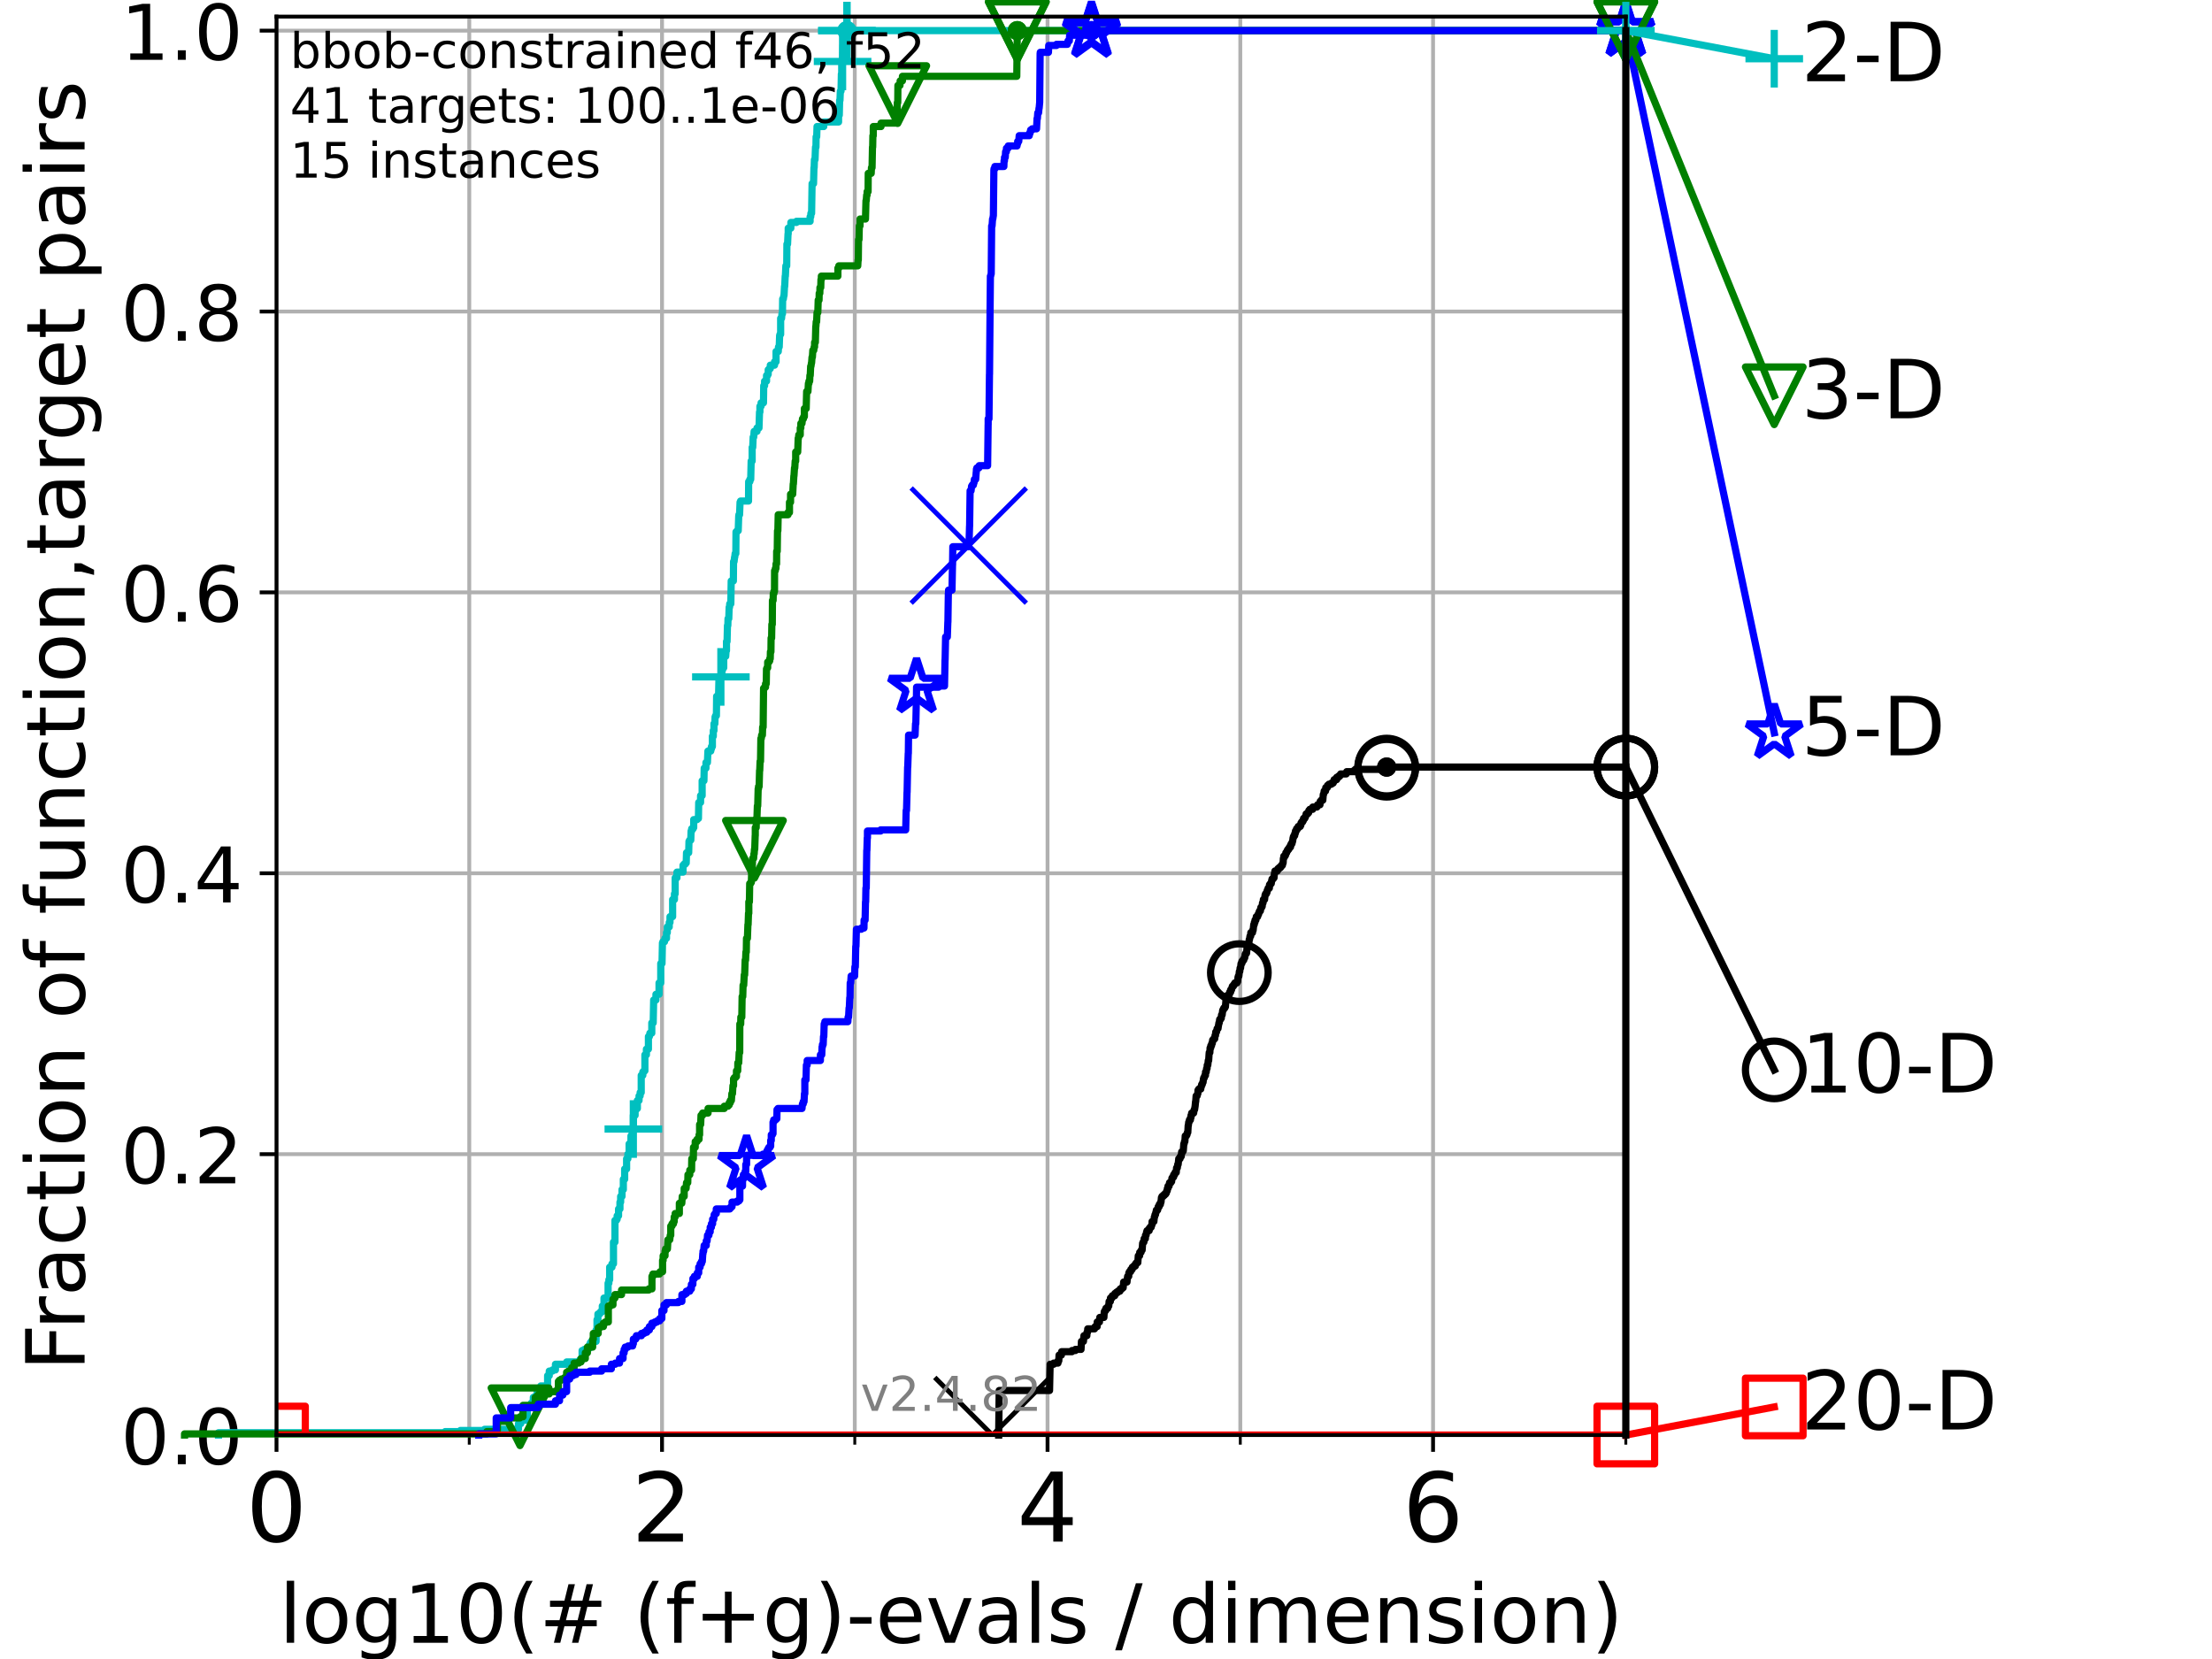 <?xml version="1.0" encoding="utf-8" standalone="no"?>
<!DOCTYPE svg PUBLIC "-//W3C//DTD SVG 1.1//EN"
  "http://www.w3.org/Graphics/SVG/1.1/DTD/svg11.dtd">
<!-- Created with matplotlib (https://matplotlib.org/) -->
<svg height="345.6pt" version="1.1" viewBox="0 0 460.8 345.6" width="460.8pt" xmlns="http://www.w3.org/2000/svg" xmlns:xlink="http://www.w3.org/1999/xlink">
 <defs>
  <style type="text/css">*{stroke-linecap:butt;stroke-linejoin:round;}</style>
 </defs>
 <g id="figure_1">
  <g id="patch_1">
   <path d="M 0 345.6 
L 460.8 345.6 
L 460.8 0 
L 0 0 
z
" style="fill:#ffffff;"/>
  </g>
  <g id="axes_1">
   <g id="patch_2">
    <path d="M 57.6 298.944 
L 338.688 298.944 
L 338.688 3.456 
L 57.6 3.456 
z
" style="fill:#ffffff;"/>
   </g>
   <g id="matplotlib.axis_1">
    <g id="xtick_1">
     <g id="line2d_1">
      <path clip-path="url(#pa080b357c6)" d="M 57.6 298.944 
L 57.6 3.456 
" style="fill:none;stroke:#b0b0b0;stroke-linecap:square;stroke-width:0.8;"/>
     </g>
     <g id="line2d_2">
      <defs>
       <path d="M 0 0 
L 0 3.5 
" id="mb7496fed32" style="stroke:#000000;stroke-width:0.8;"/>
      </defs>
      <g>
       <use style="stroke:#000000;stroke-width:0.8;" x="57.6" xlink:href="#mb7496fed32" y="298.944"/>
      </g>
     </g>
     <g id="text_1">
      <!-- 0 -->
      <g transform="translate(51.237 321.141)scale(0.2 -0.2)">
       <defs>
        <path d="M 31.781 66.406 
Q 24.172 66.406 20.328 58.906 
Q 16.5 51.422 16.5 36.375 
Q 16.5 21.391 20.328 13.891 
Q 24.172 6.391 31.781 6.391 
Q 39.453 6.391 43.281 13.891 
Q 47.125 21.391 47.125 36.375 
Q 47.125 51.422 43.281 58.906 
Q 39.453 66.406 31.781 66.406 
z
M 31.781 74.219 
Q 44.047 74.219 50.516 64.516 
Q 56.984 54.828 56.984 36.375 
Q 56.984 17.969 50.516 8.266 
Q 44.047 -1.422 31.781 -1.422 
Q 19.531 -1.422 13.062 8.266 
Q 6.594 17.969 6.594 36.375 
Q 6.594 54.828 13.062 64.516 
Q 19.531 74.219 31.781 74.219 
z
" id="DejaVuSans-48"/>
       </defs>
       <use xlink:href="#DejaVuSans-48"/>
      </g>
     </g>
    </g>
    <g id="xtick_2">
     <g id="line2d_3">
      <path clip-path="url(#pa080b357c6)" d="M 137.911 298.944 
L 137.911 3.456 
" style="fill:none;stroke:#b0b0b0;stroke-linecap:square;stroke-width:0.8;"/>
     </g>
     <g id="line2d_4">
      <g>
       <use style="stroke:#000000;stroke-width:0.8;" x="137.911" xlink:href="#mb7496fed32" y="298.944"/>
      </g>
     </g>
     <g id="text_2">
      <!-- 2 -->
      <g transform="translate(131.548 321.141)scale(0.2 -0.2)">
       <defs>
        <path d="M 19.188 8.297 
L 53.609 8.297 
L 53.609 0 
L 7.328 0 
L 7.328 8.297 
Q 12.938 14.109 22.625 23.891 
Q 32.328 33.688 34.812 36.531 
Q 39.547 41.844 41.422 45.531 
Q 43.312 49.219 43.312 52.781 
Q 43.312 58.594 39.234 62.25 
Q 35.156 65.922 28.609 65.922 
Q 23.969 65.922 18.812 64.312 
Q 13.672 62.703 7.812 59.422 
L 7.812 69.391 
Q 13.766 71.781 18.938 73 
Q 24.125 74.219 28.422 74.219 
Q 39.75 74.219 46.484 68.547 
Q 53.219 62.891 53.219 53.422 
Q 53.219 48.922 51.531 44.891 
Q 49.859 40.875 45.406 35.406 
Q 44.188 33.984 37.641 27.219 
Q 31.109 20.453 19.188 8.297 
z
" id="DejaVuSans-50"/>
       </defs>
       <use xlink:href="#DejaVuSans-50"/>
      </g>
     </g>
    </g>
    <g id="xtick_3">
     <g id="line2d_5">
      <path clip-path="url(#pa080b357c6)" d="M 218.222 298.944 
L 218.222 3.456 
" style="fill:none;stroke:#b0b0b0;stroke-linecap:square;stroke-width:0.8;"/>
     </g>
     <g id="line2d_6">
      <g>
       <use style="stroke:#000000;stroke-width:0.8;" x="218.222" xlink:href="#mb7496fed32" y="298.944"/>
      </g>
     </g>
     <g id="text_3">
      <!-- 4 -->
      <g transform="translate(211.859 321.141)scale(0.2 -0.2)">
       <defs>
        <path d="M 37.797 64.312 
L 12.891 25.391 
L 37.797 25.391 
z
M 35.203 72.906 
L 47.609 72.906 
L 47.609 25.391 
L 58.016 25.391 
L 58.016 17.188 
L 47.609 17.188 
L 47.609 0 
L 37.797 0 
L 37.797 17.188 
L 4.891 17.188 
L 4.891 26.703 
z
" id="DejaVuSans-52"/>
       </defs>
       <use xlink:href="#DejaVuSans-52"/>
      </g>
     </g>
    </g>
    <g id="xtick_4">
     <g id="line2d_7">
      <path clip-path="url(#pa080b357c6)" d="M 298.533 298.944 
L 298.533 3.456 
" style="fill:none;stroke:#b0b0b0;stroke-linecap:square;stroke-width:0.8;"/>
     </g>
     <g id="line2d_8">
      <g>
       <use style="stroke:#000000;stroke-width:0.8;" x="298.533" xlink:href="#mb7496fed32" y="298.944"/>
      </g>
     </g>
     <g id="text_4">
      <!-- 6 -->
      <g transform="translate(292.17 321.141)scale(0.2 -0.2)">
       <defs>
        <path d="M 33.016 40.375 
Q 26.375 40.375 22.484 35.828 
Q 18.609 31.297 18.609 23.391 
Q 18.609 15.531 22.484 10.953 
Q 26.375 6.391 33.016 6.391 
Q 39.656 6.391 43.531 10.953 
Q 47.406 15.531 47.406 23.391 
Q 47.406 31.297 43.531 35.828 
Q 39.656 40.375 33.016 40.375 
z
M 52.594 71.297 
L 52.594 62.312 
Q 48.875 64.062 45.094 64.984 
Q 41.312 65.922 37.594 65.922 
Q 27.828 65.922 22.672 59.328 
Q 17.531 52.734 16.797 39.406 
Q 19.672 43.656 24.016 45.922 
Q 28.375 48.188 33.594 48.188 
Q 44.578 48.188 50.953 41.516 
Q 57.328 34.859 57.328 23.391 
Q 57.328 12.156 50.688 5.359 
Q 44.047 -1.422 33.016 -1.422 
Q 20.359 -1.422 13.672 8.266 
Q 6.984 17.969 6.984 36.375 
Q 6.984 53.656 15.188 63.938 
Q 23.391 74.219 37.203 74.219 
Q 40.922 74.219 44.703 73.484 
Q 48.484 72.75 52.594 71.297 
z
" id="DejaVuSans-54"/>
       </defs>
       <use xlink:href="#DejaVuSans-54"/>
      </g>
     </g>
    </g>
    <g id="xtick_5">
     <g id="line2d_9">
      <path clip-path="url(#pa080b357c6)" d="M 97.755 298.944 
L 97.755 3.456 
" style="fill:none;stroke:#b0b0b0;stroke-linecap:square;stroke-width:0.8;"/>
     </g>
     <g id="line2d_10">
      <defs>
       <path d="M 0 0 
L 0 2 
" id="m5f43af9fdb" style="stroke:#000000;stroke-width:0.6;"/>
      </defs>
      <g>
       <use style="stroke:#000000;stroke-width:0.6;" x="97.755" xlink:href="#m5f43af9fdb" y="298.944"/>
      </g>
     </g>
    </g>
    <g id="xtick_6">
     <g id="line2d_11">
      <path clip-path="url(#pa080b357c6)" d="M 178.066 298.944 
L 178.066 3.456 
" style="fill:none;stroke:#b0b0b0;stroke-linecap:square;stroke-width:0.8;"/>
     </g>
     <g id="line2d_12">
      <g>
       <use style="stroke:#000000;stroke-width:0.6;" x="178.066" xlink:href="#m5f43af9fdb" y="298.944"/>
      </g>
     </g>
    </g>
    <g id="xtick_7">
     <g id="line2d_13">
      <path clip-path="url(#pa080b357c6)" d="M 258.377 298.944 
L 258.377 3.456 
" style="fill:none;stroke:#b0b0b0;stroke-linecap:square;stroke-width:0.8;"/>
     </g>
     <g id="line2d_14">
      <g>
       <use style="stroke:#000000;stroke-width:0.6;" x="258.377" xlink:href="#m5f43af9fdb" y="298.944"/>
      </g>
     </g>
    </g>
    <g id="xtick_8">
     <g id="line2d_15">
      <path clip-path="url(#pa080b357c6)" d="M 338.688 298.944 
L 338.688 3.456 
" style="fill:none;stroke:#b0b0b0;stroke-linecap:square;stroke-width:0.8;"/>
     </g>
     <g id="line2d_16">
      <g>
       <use style="stroke:#000000;stroke-width:0.6;" x="338.688" xlink:href="#m5f43af9fdb" y="298.944"/>
      </g>
     </g>
    </g>
    <g id="text_5">
     <!-- log10(# (f+g)-evals / dimension) -->
     <g transform="translate(58.145 342.218)scale(0.17 -0.17)">
      <defs>
       <path d="M 9.422 75.984 
L 18.406 75.984 
L 18.406 0 
L 9.422 0 
z
" id="DejaVuSans-108"/>
       <path d="M 30.609 48.391 
Q 23.391 48.391 19.188 42.75 
Q 14.984 37.109 14.984 27.297 
Q 14.984 17.484 19.156 11.844 
Q 23.344 6.203 30.609 6.203 
Q 37.797 6.203 41.984 11.859 
Q 46.188 17.531 46.188 27.297 
Q 46.188 37.016 41.984 42.703 
Q 37.797 48.391 30.609 48.391 
z
M 30.609 56 
Q 42.328 56 49.016 48.375 
Q 55.719 40.766 55.719 27.297 
Q 55.719 13.875 49.016 6.219 
Q 42.328 -1.422 30.609 -1.422 
Q 18.844 -1.422 12.172 6.219 
Q 5.516 13.875 5.516 27.297 
Q 5.516 40.766 12.172 48.375 
Q 18.844 56 30.609 56 
z
" id="DejaVuSans-111"/>
       <path d="M 45.406 27.984 
Q 45.406 37.75 41.375 43.109 
Q 37.359 48.484 30.078 48.484 
Q 22.859 48.484 18.828 43.109 
Q 14.797 37.75 14.797 27.984 
Q 14.797 18.266 18.828 12.891 
Q 22.859 7.516 30.078 7.516 
Q 37.359 7.516 41.375 12.891 
Q 45.406 18.266 45.406 27.984 
z
M 54.391 6.781 
Q 54.391 -7.172 48.188 -13.984 
Q 42 -20.797 29.203 -20.797 
Q 24.469 -20.797 20.266 -20.094 
Q 16.062 -19.391 12.109 -17.922 
L 12.109 -9.188 
Q 16.062 -11.328 19.922 -12.344 
Q 23.781 -13.375 27.781 -13.375 
Q 36.625 -13.375 41.016 -8.766 
Q 45.406 -4.156 45.406 5.172 
L 45.406 9.625 
Q 42.625 4.781 38.281 2.391 
Q 33.938 0 27.875 0 
Q 17.828 0 11.672 7.656 
Q 5.516 15.328 5.516 27.984 
Q 5.516 40.672 11.672 48.328 
Q 17.828 56 27.875 56 
Q 33.938 56 38.281 53.609 
Q 42.625 51.219 45.406 46.391 
L 45.406 54.688 
L 54.391 54.688 
z
" id="DejaVuSans-103"/>
       <path d="M 12.406 8.297 
L 28.516 8.297 
L 28.516 63.922 
L 10.984 60.406 
L 10.984 69.391 
L 28.422 72.906 
L 38.281 72.906 
L 38.281 8.297 
L 54.391 8.297 
L 54.391 0 
L 12.406 0 
z
" id="DejaVuSans-49"/>
       <path d="M 31 75.875 
Q 24.469 64.656 21.281 53.656 
Q 18.109 42.672 18.109 31.391 
Q 18.109 20.125 21.312 9.062 
Q 24.516 -2 31 -13.188 
L 23.188 -13.188 
Q 15.875 -1.703 12.234 9.375 
Q 8.594 20.453 8.594 31.391 
Q 8.594 42.281 12.203 53.312 
Q 15.828 64.359 23.188 75.875 
z
" id="DejaVuSans-40"/>
       <path d="M 51.125 44 
L 36.922 44 
L 32.812 27.688 
L 47.125 27.688 
z
M 43.797 71.781 
L 38.719 51.516 
L 52.984 51.516 
L 58.109 71.781 
L 65.922 71.781 
L 60.891 51.516 
L 76.125 51.516 
L 76.125 44 
L 58.984 44 
L 54.984 27.688 
L 70.516 27.688 
L 70.516 20.219 
L 53.078 20.219 
L 48 0 
L 40.188 0 
L 45.219 20.219 
L 30.906 20.219 
L 25.875 0 
L 18.016 0 
L 23.094 20.219 
L 7.719 20.219 
L 7.719 27.688 
L 24.906 27.688 
L 29 44 
L 13.281 44 
L 13.281 51.516 
L 30.906 51.516 
L 35.891 71.781 
z
" id="DejaVuSans-35"/>
       <path id="DejaVuSans-32"/>
       <path d="M 37.109 75.984 
L 37.109 68.5 
L 28.516 68.5 
Q 23.688 68.5 21.797 66.547 
Q 19.922 64.594 19.922 59.516 
L 19.922 54.688 
L 34.719 54.688 
L 34.719 47.703 
L 19.922 47.703 
L 19.922 0 
L 10.891 0 
L 10.891 47.703 
L 2.297 47.703 
L 2.297 54.688 
L 10.891 54.688 
L 10.891 58.5 
Q 10.891 67.625 15.141 71.797 
Q 19.391 75.984 28.609 75.984 
z
" id="DejaVuSans-102"/>
       <path d="M 46 62.703 
L 46 35.5 
L 73.188 35.5 
L 73.188 27.203 
L 46 27.203 
L 46 0 
L 37.797 0 
L 37.797 27.203 
L 10.594 27.203 
L 10.594 35.5 
L 37.797 35.5 
L 37.797 62.703 
z
" id="DejaVuSans-43"/>
       <path d="M 8.016 75.875 
L 15.828 75.875 
Q 23.141 64.359 26.781 53.312 
Q 30.422 42.281 30.422 31.391 
Q 30.422 20.453 26.781 9.375 
Q 23.141 -1.703 15.828 -13.188 
L 8.016 -13.188 
Q 14.5 -2 17.703 9.062 
Q 20.906 20.125 20.906 31.391 
Q 20.906 42.672 17.703 53.656 
Q 14.5 64.656 8.016 75.875 
z
" id="DejaVuSans-41"/>
       <path d="M 4.891 31.391 
L 31.203 31.391 
L 31.203 23.391 
L 4.891 23.391 
z
" id="DejaVuSans-45"/>
       <path d="M 56.203 29.594 
L 56.203 25.203 
L 14.891 25.203 
Q 15.484 15.922 20.484 11.062 
Q 25.484 6.203 34.422 6.203 
Q 39.594 6.203 44.453 7.469 
Q 49.312 8.734 54.109 11.281 
L 54.109 2.781 
Q 49.266 0.734 44.188 -0.344 
Q 39.109 -1.422 33.891 -1.422 
Q 20.797 -1.422 13.156 6.188 
Q 5.516 13.812 5.516 26.812 
Q 5.516 40.234 12.766 48.109 
Q 20.016 56 32.328 56 
Q 43.359 56 49.781 48.891 
Q 56.203 41.797 56.203 29.594 
z
M 47.219 32.234 
Q 47.125 39.594 43.094 43.984 
Q 39.062 48.391 32.422 48.391 
Q 24.906 48.391 20.391 44.141 
Q 15.875 39.891 15.188 32.172 
z
" id="DejaVuSans-101"/>
       <path d="M 2.984 54.688 
L 12.5 54.688 
L 29.594 8.797 
L 46.688 54.688 
L 56.203 54.688 
L 35.688 0 
L 23.484 0 
z
" id="DejaVuSans-118"/>
       <path d="M 34.281 27.484 
Q 23.391 27.484 19.188 25 
Q 14.984 22.516 14.984 16.5 
Q 14.984 11.719 18.141 8.906 
Q 21.297 6.109 26.703 6.109 
Q 34.188 6.109 38.703 11.406 
Q 43.219 16.703 43.219 25.484 
L 43.219 27.484 
z
M 52.203 31.203 
L 52.203 0 
L 43.219 0 
L 43.219 8.297 
Q 40.141 3.328 35.547 0.953 
Q 30.953 -1.422 24.312 -1.422 
Q 15.922 -1.422 10.953 3.297 
Q 6 8.016 6 15.922 
Q 6 25.141 12.172 29.828 
Q 18.359 34.516 30.609 34.516 
L 43.219 34.516 
L 43.219 35.406 
Q 43.219 41.609 39.141 45 
Q 35.062 48.391 27.688 48.391 
Q 23 48.391 18.547 47.266 
Q 14.109 46.141 10.016 43.891 
L 10.016 52.203 
Q 14.938 54.109 19.578 55.047 
Q 24.219 56 28.609 56 
Q 40.484 56 46.344 49.844 
Q 52.203 43.703 52.203 31.203 
z
" id="DejaVuSans-97"/>
       <path d="M 44.281 53.078 
L 44.281 44.578 
Q 40.484 46.531 36.375 47.5 
Q 32.281 48.484 27.875 48.484 
Q 21.188 48.484 17.844 46.438 
Q 14.5 44.391 14.5 40.281 
Q 14.5 37.156 16.891 35.375 
Q 19.281 33.594 26.516 31.984 
L 29.594 31.297 
Q 39.156 29.25 43.188 25.516 
Q 47.219 21.781 47.219 15.094 
Q 47.219 7.469 41.188 3.016 
Q 35.156 -1.422 24.609 -1.422 
Q 20.219 -1.422 15.453 -0.562 
Q 10.688 0.297 5.422 2 
L 5.422 11.281 
Q 10.406 8.688 15.234 7.391 
Q 20.062 6.109 24.812 6.109 
Q 31.156 6.109 34.562 8.281 
Q 37.984 10.453 37.984 14.406 
Q 37.984 18.062 35.516 20.016 
Q 33.062 21.969 24.703 23.781 
L 21.578 24.516 
Q 13.234 26.266 9.516 29.906 
Q 5.812 33.547 5.812 39.891 
Q 5.812 47.609 11.281 51.797 
Q 16.75 56 26.812 56 
Q 31.781 56 36.172 55.266 
Q 40.578 54.547 44.281 53.078 
z
" id="DejaVuSans-115"/>
       <path d="M 25.391 72.906 
L 33.688 72.906 
L 8.297 -9.281 
L 0 -9.281 
z
" id="DejaVuSans-47"/>
       <path d="M 45.406 46.391 
L 45.406 75.984 
L 54.391 75.984 
L 54.391 0 
L 45.406 0 
L 45.406 8.203 
Q 42.578 3.328 38.25 0.953 
Q 33.938 -1.422 27.875 -1.422 
Q 17.969 -1.422 11.734 6.484 
Q 5.516 14.406 5.516 27.297 
Q 5.516 40.188 11.734 48.094 
Q 17.969 56 27.875 56 
Q 33.938 56 38.25 53.625 
Q 42.578 51.266 45.406 46.391 
z
M 14.797 27.297 
Q 14.797 17.391 18.875 11.75 
Q 22.953 6.109 30.078 6.109 
Q 37.203 6.109 41.297 11.75 
Q 45.406 17.391 45.406 27.297 
Q 45.406 37.203 41.297 42.844 
Q 37.203 48.484 30.078 48.484 
Q 22.953 48.484 18.875 42.844 
Q 14.797 37.203 14.797 27.297 
z
" id="DejaVuSans-100"/>
       <path d="M 9.422 54.688 
L 18.406 54.688 
L 18.406 0 
L 9.422 0 
z
M 9.422 75.984 
L 18.406 75.984 
L 18.406 64.594 
L 9.422 64.594 
z
" id="DejaVuSans-105"/>
       <path d="M 52 44.188 
Q 55.375 50.25 60.062 53.125 
Q 64.75 56 71.094 56 
Q 79.641 56 84.281 50.016 
Q 88.922 44.047 88.922 33.016 
L 88.922 0 
L 79.891 0 
L 79.891 32.719 
Q 79.891 40.578 77.094 44.375 
Q 74.312 48.188 68.609 48.188 
Q 61.625 48.188 57.562 43.547 
Q 53.516 38.922 53.516 30.906 
L 53.516 0 
L 44.484 0 
L 44.484 32.719 
Q 44.484 40.625 41.703 44.406 
Q 38.922 48.188 33.109 48.188 
Q 26.219 48.188 22.156 43.531 
Q 18.109 38.875 18.109 30.906 
L 18.109 0 
L 9.078 0 
L 9.078 54.688 
L 18.109 54.688 
L 18.109 46.188 
Q 21.188 51.219 25.484 53.609 
Q 29.781 56 35.688 56 
Q 41.656 56 45.828 52.969 
Q 50 49.953 52 44.188 
z
" id="DejaVuSans-109"/>
       <path d="M 54.891 33.016 
L 54.891 0 
L 45.906 0 
L 45.906 32.719 
Q 45.906 40.484 42.875 44.328 
Q 39.844 48.188 33.797 48.188 
Q 26.516 48.188 22.312 43.547 
Q 18.109 38.922 18.109 30.906 
L 18.109 0 
L 9.078 0 
L 9.078 54.688 
L 18.109 54.688 
L 18.109 46.188 
Q 21.344 51.125 25.703 53.562 
Q 30.078 56 35.797 56 
Q 45.219 56 50.047 50.172 
Q 54.891 44.344 54.891 33.016 
z
" id="DejaVuSans-110"/>
      </defs>
      <use xlink:href="#DejaVuSans-108"/>
      <use x="27.783" xlink:href="#DejaVuSans-111"/>
      <use x="88.965" xlink:href="#DejaVuSans-103"/>
      <use x="152.441" xlink:href="#DejaVuSans-49"/>
      <use x="216.064" xlink:href="#DejaVuSans-48"/>
      <use x="279.688" xlink:href="#DejaVuSans-40"/>
      <use x="318.701" xlink:href="#DejaVuSans-35"/>
      <use x="402.49" xlink:href="#DejaVuSans-32"/>
      <use x="434.277" xlink:href="#DejaVuSans-40"/>
      <use x="473.291" xlink:href="#DejaVuSans-102"/>
      <use x="508.496" xlink:href="#DejaVuSans-43"/>
      <use x="592.285" xlink:href="#DejaVuSans-103"/>
      <use x="655.762" xlink:href="#DejaVuSans-41"/>
      <use x="694.775" xlink:href="#DejaVuSans-45"/>
      <use x="730.859" xlink:href="#DejaVuSans-101"/>
      <use x="792.383" xlink:href="#DejaVuSans-118"/>
      <use x="851.562" xlink:href="#DejaVuSans-97"/>
      <use x="912.842" xlink:href="#DejaVuSans-108"/>
      <use x="940.625" xlink:href="#DejaVuSans-115"/>
      <use x="992.725" xlink:href="#DejaVuSans-32"/>
      <use x="1024.512" xlink:href="#DejaVuSans-47"/>
      <use x="1058.203" xlink:href="#DejaVuSans-32"/>
      <use x="1089.99" xlink:href="#DejaVuSans-100"/>
      <use x="1153.467" xlink:href="#DejaVuSans-105"/>
      <use x="1181.25" xlink:href="#DejaVuSans-109"/>
      <use x="1278.662" xlink:href="#DejaVuSans-101"/>
      <use x="1340.186" xlink:href="#DejaVuSans-110"/>
      <use x="1403.564" xlink:href="#DejaVuSans-115"/>
      <use x="1455.664" xlink:href="#DejaVuSans-105"/>
      <use x="1483.447" xlink:href="#DejaVuSans-111"/>
      <use x="1544.629" xlink:href="#DejaVuSans-110"/>
      <use x="1608.008" xlink:href="#DejaVuSans-41"/>
     </g>
    </g>
   </g>
   <g id="matplotlib.axis_2">
    <g id="ytick_1">
     <g id="line2d_17">
      <path clip-path="url(#pa080b357c6)" d="M 57.6 298.944 
L 338.688 298.944 
" style="fill:none;stroke:#b0b0b0;stroke-linecap:square;stroke-width:0.8;"/>
     </g>
     <g id="line2d_18">
      <defs>
       <path d="M 0 0 
L -3.5 0 
" id="mb2ff8a0674" style="stroke:#000000;stroke-width:0.8;"/>
      </defs>
      <g>
       <use style="stroke:#000000;stroke-width:0.8;" x="57.6" xlink:href="#mb2ff8a0674" y="298.944"/>
      </g>
     </g>
     <g id="text_6">
      <!-- 0.0 -->
      <g transform="translate(25.155 305.023)scale(0.16 -0.16)">
       <defs>
        <path d="M 10.688 12.406 
L 21 12.406 
L 21 0 
L 10.688 0 
z
" id="DejaVuSans-46"/>
       </defs>
       <use xlink:href="#DejaVuSans-48"/>
       <use x="63.623" xlink:href="#DejaVuSans-46"/>
       <use x="95.41" xlink:href="#DejaVuSans-48"/>
      </g>
     </g>
    </g>
    <g id="ytick_2">
     <g id="line2d_19">
      <path clip-path="url(#pa080b357c6)" d="M 57.6 240.432 
L 338.688 240.432 
" style="fill:none;stroke:#b0b0b0;stroke-linecap:square;stroke-width:0.8;"/>
     </g>
     <g id="line2d_20">
      <g>
       <use style="stroke:#000000;stroke-width:0.8;" x="57.6" xlink:href="#mb2ff8a0674" y="240.432"/>
      </g>
     </g>
     <g id="text_7">
      <!-- 0.2 -->
      <g transform="translate(25.155 246.51)scale(0.16 -0.16)">
       <use xlink:href="#DejaVuSans-48"/>
       <use x="63.623" xlink:href="#DejaVuSans-46"/>
       <use x="95.41" xlink:href="#DejaVuSans-50"/>
      </g>
     </g>
    </g>
    <g id="ytick_3">
     <g id="line2d_21">
      <path clip-path="url(#pa080b357c6)" d="M 57.6 181.919 
L 338.688 181.919 
" style="fill:none;stroke:#b0b0b0;stroke-linecap:square;stroke-width:0.8;"/>
     </g>
     <g id="line2d_22">
      <g>
       <use style="stroke:#000000;stroke-width:0.8;" x="57.6" xlink:href="#mb2ff8a0674" y="181.919"/>
      </g>
     </g>
     <g id="text_8">
      <!-- 0.4 -->
      <g transform="translate(25.155 187.998)scale(0.16 -0.16)">
       <use xlink:href="#DejaVuSans-48"/>
       <use x="63.623" xlink:href="#DejaVuSans-46"/>
       <use x="95.41" xlink:href="#DejaVuSans-52"/>
      </g>
     </g>
    </g>
    <g id="ytick_4">
     <g id="line2d_23">
      <path clip-path="url(#pa080b357c6)" d="M 57.6 123.407 
L 338.688 123.407 
" style="fill:none;stroke:#b0b0b0;stroke-linecap:square;stroke-width:0.8;"/>
     </g>
     <g id="line2d_24">
      <g>
       <use style="stroke:#000000;stroke-width:0.8;" x="57.6" xlink:href="#mb2ff8a0674" y="123.407"/>
      </g>
     </g>
     <g id="text_9">
      <!-- 0.6 -->
      <g transform="translate(25.155 129.485)scale(0.16 -0.16)">
       <use xlink:href="#DejaVuSans-48"/>
       <use x="63.623" xlink:href="#DejaVuSans-46"/>
       <use x="95.41" xlink:href="#DejaVuSans-54"/>
      </g>
     </g>
    </g>
    <g id="ytick_5">
     <g id="line2d_25">
      <path clip-path="url(#pa080b357c6)" d="M 57.6 64.894 
L 338.688 64.894 
" style="fill:none;stroke:#b0b0b0;stroke-linecap:square;stroke-width:0.8;"/>
     </g>
     <g id="line2d_26">
      <g>
       <use style="stroke:#000000;stroke-width:0.8;" x="57.6" xlink:href="#mb2ff8a0674" y="64.894"/>
      </g>
     </g>
     <g id="text_10">
      <!-- 0.8 -->
      <g transform="translate(25.155 70.973)scale(0.16 -0.16)">
       <defs>
        <path d="M 31.781 34.625 
Q 24.75 34.625 20.719 30.859 
Q 16.703 27.094 16.703 20.516 
Q 16.703 13.922 20.719 10.156 
Q 24.75 6.391 31.781 6.391 
Q 38.812 6.391 42.859 10.172 
Q 46.922 13.969 46.922 20.516 
Q 46.922 27.094 42.891 30.859 
Q 38.875 34.625 31.781 34.625 
z
M 21.922 38.812 
Q 15.578 40.375 12.031 44.719 
Q 8.5 49.078 8.5 55.328 
Q 8.5 64.062 14.719 69.141 
Q 20.953 74.219 31.781 74.219 
Q 42.672 74.219 48.875 69.141 
Q 55.078 64.062 55.078 55.328 
Q 55.078 49.078 51.531 44.719 
Q 48 40.375 41.703 38.812 
Q 48.828 37.156 52.797 32.312 
Q 56.781 27.484 56.781 20.516 
Q 56.781 9.906 50.312 4.234 
Q 43.844 -1.422 31.781 -1.422 
Q 19.734 -1.422 13.25 4.234 
Q 6.781 9.906 6.781 20.516 
Q 6.781 27.484 10.781 32.312 
Q 14.797 37.156 21.922 38.812 
z
M 18.312 54.391 
Q 18.312 48.734 21.844 45.562 
Q 25.391 42.391 31.781 42.391 
Q 38.141 42.391 41.719 45.562 
Q 45.312 48.734 45.312 54.391 
Q 45.312 60.062 41.719 63.234 
Q 38.141 66.406 31.781 66.406 
Q 25.391 66.406 21.844 63.234 
Q 18.312 60.062 18.312 54.391 
z
" id="DejaVuSans-56"/>
       </defs>
       <use xlink:href="#DejaVuSans-48"/>
       <use x="63.623" xlink:href="#DejaVuSans-46"/>
       <use x="95.41" xlink:href="#DejaVuSans-56"/>
      </g>
     </g>
    </g>
    <g id="ytick_6">
     <g id="line2d_27">
      <path clip-path="url(#pa080b357c6)" d="M 57.6 6.382 
L 338.688 6.382 
" style="fill:none;stroke:#b0b0b0;stroke-linecap:square;stroke-width:0.8;"/>
     </g>
     <g id="line2d_28">
      <g>
       <use style="stroke:#000000;stroke-width:0.8;" x="57.6" xlink:href="#mb2ff8a0674" y="6.382"/>
      </g>
     </g>
     <g id="text_11">
      <!-- 1.0 -->
      <g transform="translate(25.155 12.46)scale(0.16 -0.16)">
       <use xlink:href="#DejaVuSans-49"/>
       <use x="63.623" xlink:href="#DejaVuSans-46"/>
       <use x="95.41" xlink:href="#DejaVuSans-48"/>
      </g>
     </g>
    </g>
    <g id="text_12">
     <!-- Fraction of function,target pairs -->
     <g transform="translate(17.62 285.585)rotate(-90)scale(0.17 -0.17)">
      <defs>
       <path d="M 9.812 72.906 
L 51.703 72.906 
L 51.703 64.594 
L 19.672 64.594 
L 19.672 43.109 
L 48.578 43.109 
L 48.578 34.812 
L 19.672 34.812 
L 19.672 0 
L 9.812 0 
z
" id="DejaVuSans-70"/>
       <path d="M 41.109 46.297 
Q 39.594 47.172 37.812 47.578 
Q 36.031 48 33.891 48 
Q 26.266 48 22.188 43.047 
Q 18.109 38.094 18.109 28.812 
L 18.109 0 
L 9.078 0 
L 9.078 54.688 
L 18.109 54.688 
L 18.109 46.188 
Q 20.953 51.172 25.484 53.578 
Q 30.031 56 36.531 56 
Q 37.453 56 38.578 55.875 
Q 39.703 55.766 41.062 55.516 
z
" id="DejaVuSans-114"/>
       <path d="M 48.781 52.594 
L 48.781 44.188 
Q 44.969 46.297 41.141 47.344 
Q 37.312 48.391 33.406 48.391 
Q 24.656 48.391 19.812 42.844 
Q 14.984 37.312 14.984 27.297 
Q 14.984 17.281 19.812 11.734 
Q 24.656 6.203 33.406 6.203 
Q 37.312 6.203 41.141 7.25 
Q 44.969 8.297 48.781 10.406 
L 48.781 2.094 
Q 45.016 0.344 40.984 -0.531 
Q 36.969 -1.422 32.422 -1.422 
Q 20.062 -1.422 12.781 6.344 
Q 5.516 14.109 5.516 27.297 
Q 5.516 40.672 12.859 48.328 
Q 20.219 56 33.016 56 
Q 37.156 56 41.109 55.141 
Q 45.062 54.297 48.781 52.594 
z
" id="DejaVuSans-99"/>
       <path d="M 18.312 70.219 
L 18.312 54.688 
L 36.812 54.688 
L 36.812 47.703 
L 18.312 47.703 
L 18.312 18.016 
Q 18.312 11.328 20.141 9.422 
Q 21.969 7.516 27.594 7.516 
L 36.812 7.516 
L 36.812 0 
L 27.594 0 
Q 17.188 0 13.234 3.875 
Q 9.281 7.766 9.281 18.016 
L 9.281 47.703 
L 2.688 47.703 
L 2.688 54.688 
L 9.281 54.688 
L 9.281 70.219 
z
" id="DejaVuSans-116"/>
       <path d="M 8.5 21.578 
L 8.5 54.688 
L 17.484 54.688 
L 17.484 21.922 
Q 17.484 14.156 20.5 10.266 
Q 23.531 6.391 29.594 6.391 
Q 36.859 6.391 41.078 11.031 
Q 45.312 15.672 45.312 23.688 
L 45.312 54.688 
L 54.297 54.688 
L 54.297 0 
L 45.312 0 
L 45.312 8.406 
Q 42.047 3.422 37.719 1 
Q 33.406 -1.422 27.688 -1.422 
Q 18.266 -1.422 13.375 4.438 
Q 8.5 10.297 8.5 21.578 
z
M 31.109 56 
z
" id="DejaVuSans-117"/>
       <path d="M 11.719 12.406 
L 22.016 12.406 
L 22.016 4 
L 14.016 -11.625 
L 7.719 -11.625 
L 11.719 4 
z
" id="DejaVuSans-44"/>
       <path d="M 18.109 8.203 
L 18.109 -20.797 
L 9.078 -20.797 
L 9.078 54.688 
L 18.109 54.688 
L 18.109 46.391 
Q 20.953 51.266 25.266 53.625 
Q 29.594 56 35.594 56 
Q 45.562 56 51.781 48.094 
Q 58.016 40.188 58.016 27.297 
Q 58.016 14.406 51.781 6.484 
Q 45.562 -1.422 35.594 -1.422 
Q 29.594 -1.422 25.266 0.953 
Q 20.953 3.328 18.109 8.203 
z
M 48.688 27.297 
Q 48.688 37.203 44.609 42.844 
Q 40.531 48.484 33.406 48.484 
Q 26.266 48.484 22.188 42.844 
Q 18.109 37.203 18.109 27.297 
Q 18.109 17.391 22.188 11.75 
Q 26.266 6.109 33.406 6.109 
Q 40.531 6.109 44.609 11.75 
Q 48.688 17.391 48.688 27.297 
z
" id="DejaVuSans-112"/>
      </defs>
      <use xlink:href="#DejaVuSans-70"/>
      <use x="50.27" xlink:href="#DejaVuSans-114"/>
      <use x="91.383" xlink:href="#DejaVuSans-97"/>
      <use x="152.662" xlink:href="#DejaVuSans-99"/>
      <use x="207.643" xlink:href="#DejaVuSans-116"/>
      <use x="246.852" xlink:href="#DejaVuSans-105"/>
      <use x="274.635" xlink:href="#DejaVuSans-111"/>
      <use x="335.816" xlink:href="#DejaVuSans-110"/>
      <use x="399.195" xlink:href="#DejaVuSans-32"/>
      <use x="430.982" xlink:href="#DejaVuSans-111"/>
      <use x="492.164" xlink:href="#DejaVuSans-102"/>
      <use x="527.369" xlink:href="#DejaVuSans-32"/>
      <use x="559.156" xlink:href="#DejaVuSans-102"/>
      <use x="594.361" xlink:href="#DejaVuSans-117"/>
      <use x="657.74" xlink:href="#DejaVuSans-110"/>
      <use x="721.119" xlink:href="#DejaVuSans-99"/>
      <use x="776.1" xlink:href="#DejaVuSans-116"/>
      <use x="815.309" xlink:href="#DejaVuSans-105"/>
      <use x="843.092" xlink:href="#DejaVuSans-111"/>
      <use x="904.273" xlink:href="#DejaVuSans-110"/>
      <use x="967.652" xlink:href="#DejaVuSans-44"/>
      <use x="999.439" xlink:href="#DejaVuSans-116"/>
      <use x="1038.648" xlink:href="#DejaVuSans-97"/>
      <use x="1099.928" xlink:href="#DejaVuSans-114"/>
      <use x="1139.291" xlink:href="#DejaVuSans-103"/>
      <use x="1202.768" xlink:href="#DejaVuSans-101"/>
      <use x="1264.291" xlink:href="#DejaVuSans-116"/>
      <use x="1303.5" xlink:href="#DejaVuSans-32"/>
      <use x="1335.287" xlink:href="#DejaVuSans-112"/>
      <use x="1398.764" xlink:href="#DejaVuSans-97"/>
      <use x="1460.043" xlink:href="#DejaVuSans-105"/>
      <use x="1487.826" xlink:href="#DejaVuSans-114"/>
      <use x="1528.939" xlink:href="#DejaVuSans-115"/>
     </g>
    </g>
   </g>
   <g id="line2d_29">
    <defs>
     <path d="M 0 1.5 
C 0.398 1.5 0.779 1.342 1.061 1.061 
C 1.342 0.779 1.5 0.398 1.5 0 
C 1.5 -0.398 1.342 -0.779 1.061 -1.061 
C 0.779 -1.342 0.398 -1.5 0 -1.5 
C -0.398 -1.5 -0.779 -1.342 -1.061 -1.061 
C -1.342 -0.779 -1.5 -0.398 -1.5 0 
C -1.5 0.398 -1.342 0.779 -1.061 1.061 
C -0.779 1.342 -0.398 1.5 0 1.5 
z
" id="m8a130e8930" style="stroke:#00bfbf;"/>
    </defs>
    <g>
     <use style="fill:#00bfbf;stroke:#00bfbf;" x="176.431" xlink:href="#m8a130e8930" y="6.382"/>
     <use style="fill:#00bfbf;stroke:#00bfbf;" x="176.431" xlink:href="#m8a130e8930" y="6.382"/>
    </g>
   </g>
   <g id="line2d_30">
    <path d="M 45.512 298.944 
L 45.512 298.468 
L 92.738 298.468 
L 92.738 298.23 
L 95.918 298.23 
L 95.918 297.993 
L 100.935 297.993 
L 100.935 297.755 
L 108.006 297.755 
L 108.006 296.565 
L 108.484 296.565 
L 108.484 295.852 
L 109.843 295.852 
L 109.843 293.235 
L 110.694 293.235 
L 110.694 292.284 
L 111.105 292.284 
L 111.105 291.095 
L 111.506 291.095 
L 111.506 290.857 
L 111.897 290.857 
L 111.897 289.905 
L 112.656 289.905 
L 112.656 288.716 
L 114.08 288.716 
L 114.08 286.576 
L 114.419 286.576 
L 114.419 285.624 
L 115.077 285.624 
L 115.077 285.386 
L 115.711 285.386 
L 115.711 284.197 
L 118.04 284.197 
L 118.04 283.721 
L 120.806 283.721 
L 120.806 283.246 
L 121.265 283.246 
L 121.265 281.343 
L 121.712 281.343 
L 121.712 281.105 
L 122.362 281.105 
L 122.362 280.867 
L 122.782 280.867 
L 122.782 280.153 
L 122.989 280.153 
L 122.989 279.678 
L 123.193 279.678 
L 123.193 279.44 
L 124.178 279.44 
L 124.178 277.061 
L 124.369 277.061 
L 124.369 274.921 
L 124.557 274.921 
L 124.557 273.731 
L 124.928 273.731 
L 124.928 273.493 
L 125.111 273.493 
L 125.111 273.256 
L 125.471 273.256 
L 125.471 272.066 
L 125.823 272.066 
L 125.823 270.401 
L 126.674 270.401 
L 126.674 267.309 
L 126.839 267.309 
L 126.839 266.596 
L 127.003 266.596 
L 127.003 263.979 
L 127.485 263.979 
L 127.485 263.266 
L 127.799 263.266 
L 127.799 258.746 
L 128.108 258.746 
L 128.108 254.227 
L 128.411 254.227 
L 128.411 253.989 
L 128.561 253.989 
L 128.561 253.276 
L 128.856 253.276 
L 128.856 251.849 
L 129.147 251.849 
L 129.147 250.421 
L 129.291 250.421 
L 129.291 249.232 
L 129.574 249.232 
L 129.574 247.805 
L 129.853 247.805 
L 129.853 245.664 
L 130.128 245.664 
L 130.128 243.524 
L 130.532 243.524 
L 130.532 241.383 
L 130.796 241.383 
L 130.796 240.432 
L 131.056 240.432 
L 131.056 238.291 
L 131.44 238.291 
L 131.44 236.626 
L 131.691 236.626 
L 131.691 235.199 
L 131.938 235.199 
L 131.938 232.344 
L 132.303 232.344 
L 132.303 231.155 
L 132.542 231.155 
L 132.542 230.917 
L 132.777 230.917 
L 132.777 229.252 
L 133.125 229.252 
L 133.125 228.301 
L 133.353 228.301 
L 133.353 227.587 
L 133.578 227.587 
L 133.578 224.019 
L 133.91 224.019 
L 133.91 223.306 
L 134.128 223.306 
L 134.128 223.068 
L 134.343 223.068 
L 134.343 219.738 
L 134.661 219.738 
L 134.661 218.549 
L 135.077 218.549 
L 135.077 215.932 
L 135.281 215.932 
L 135.382 215.219 
L 135.78 215.219 
L 135.78 213.078 
L 136.073 213.078 
L 136.17 208.321 
L 136.645 208.321 
L 136.645 207.132 
L 137.29 207.132 
L 137.29 204.753 
L 137.647 204.753 
L 137.647 200.71 
L 137.911 200.71 
L 137.998 196.428 
L 138.084 196.428 
L 138.084 196.19 
L 138.426 196.19 
L 138.511 195.477 
L 138.845 195.477 
L 138.845 194.288 
L 139.009 194.288 
L 139.009 193.098 
L 139.414 193.098 
L 139.414 192.147 
L 139.573 192.147 
L 139.573 190.958 
L 140.119 190.958 
L 140.119 187.39 
L 140.499 187.39 
L 140.499 186.2 
L 140.649 186.2 
L 140.649 182.87 
L 141.018 182.87 
L 141.018 181.681 
L 142.284 181.681 
L 142.284 180.254 
L 142.486 180.254 
L 142.486 180.016 
L 142.753 180.016 
L 142.753 179.778 
L 142.95 179.778 
L 143.015 177.638 
L 143.464 177.638 
L 143.528 175.259 
L 143.654 175.259 
L 143.654 175.021 
L 143.903 175.021 
L 143.965 173.118 
L 144.087 173.118 
L 144.087 172.643 
L 144.391 172.643 
L 144.391 172.405 
L 144.511 172.405 
L 144.511 170.74 
L 145.213 170.74 
L 145.213 170.502 
L 145.497 170.502 
L 145.554 167.172 
L 145.943 167.172 
L 145.943 165.745 
L 146.27 165.745 
L 146.27 162.653 
L 146.644 162.653 
L 146.697 160.036 
L 147.062 160.036 
L 147.062 158.847 
L 147.369 158.847 
L 147.47 156.469 
L 148.064 156.469 
L 148.064 155.993 
L 148.21 155.993 
L 148.21 155.517 
L 148.402 155.517 
L 148.402 153.376 
L 148.592 153.376 
L 148.592 152.187 
L 148.733 152.187 
L 148.733 150.76 
L 148.92 150.76 
L 148.966 149.333 
L 149.058 149.333 
L 149.058 149.095 
L 149.241 149.095 
L 149.287 145.051 
L 149.557 145.051 
L 149.557 144.814 
L 149.691 144.814 
L 149.779 141.008 
L 150.172 141.008 
L 150.172 140.532 
L 150.387 140.532 
L 150.387 139.581 
L 150.514 139.581 
L 150.514 139.105 
L 150.766 139.105 
L 150.766 136.726 
L 151.179 136.726 
L 151.26 135.537 
L 151.341 135.537 
L 151.341 133.634 
L 151.462 133.634 
L 151.542 130.304 
L 151.621 130.304 
L 151.661 128.877 
L 151.819 128.877 
L 151.897 126.499 
L 151.975 126.499 
L 152.014 125.785 
L 152.246 125.785 
L 152.322 121.028 
L 152.774 121.028 
L 152.811 116.984 
L 152.922 116.984 
L 153.032 116.033 
L 153.069 116.033 
L 153.142 115.319 
L 153.287 115.319 
L 153.323 110.8 
L 153.538 110.8 
L 153.538 110.562 
L 153.785 110.562 
L 153.89 107.47 
L 153.925 107.47 
L 153.925 107.232 
L 154.064 107.232 
L 154.167 104.616 
L 154.27 104.616 
L 154.27 104.378 
L 155.929 104.378 
L 155.96 100.335 
L 156.206 100.335 
L 156.206 99.859 
L 156.388 99.859 
L 156.479 96.053 
L 156.688 96.053 
L 156.688 93.199 
L 156.806 93.199 
L 156.895 91.058 
L 157.012 91.058 
L 157.099 89.869 
L 157.698 89.869 
L 157.698 89.155 
L 158.113 89.155 
L 158.223 85.825 
L 158.304 85.825 
L 158.304 84.636 
L 158.546 84.636 
L 158.546 83.923 
L 159.046 83.923 
L 159.098 80.355 
L 159.278 80.355 
L 159.278 79.403 
L 159.683 79.403 
L 159.683 78.214 
L 159.907 78.214 
L 159.907 77.976 
L 160.03 77.976 
L 160.03 77.025 
L 160.249 77.025 
L 160.249 76.787 
L 160.466 76.787 
L 160.466 76.073 
L 161.352 76.073 
L 161.352 75.36 
L 161.668 75.36 
L 161.668 73.219 
L 162.13 73.219 
L 162.174 72.268 
L 162.325 72.268 
L 162.411 69.889 
L 162.475 69.889 
L 162.475 69.651 
L 162.623 69.651 
L 162.623 66.321 
L 162.813 66.321 
L 162.896 65.37 
L 163 65.37 
L 163.041 62.278 
L 163.185 62.278 
L 163.287 61.564 
L 163.328 61.564 
L 163.429 59.661 
L 163.469 59.661 
L 163.57 57.521 
L 163.61 57.521 
L 163.709 55.38 
L 163.887 55.38 
L 163.926 50.861 
L 164.063 50.861 
L 164.16 48.72 
L 164.199 48.72 
L 164.199 47.531 
L 164.75 47.531 
L 164.75 46.341 
L 165.908 46.341 
L 165.908 46.104 
L 168.761 46.104 
L 168.761 45.152 
L 168.894 45.152 
L 168.924 44.439 
L 169.07 44.439 
L 169.172 38.254 
L 169.475 38.254 
L 169.56 34.924 
L 169.603 34.924 
L 169.659 33.259 
L 169.786 33.259 
L 169.884 30.643 
L 169.981 30.643 
L 170.009 28.502 
L 170.133 28.502 
L 170.201 26.361 
L 171.608 26.361 
L 171.608 25.41 
L 174.69 25.41 
L 174.69 23.983 
L 174.838 23.983 
L 174.911 20.891 
L 174.984 20.891 
L 175.057 18.988 
L 175.201 18.988 
L 175.273 15.42 
L 175.345 15.42 
L 175.345 12.804 
L 175.527 12.804 
L 175.628 9.474 
L 175.648 9.474 
L 175.718 8.047 
L 175.807 8.047 
L 175.807 6.619 
L 176.431 6.619 
L 176.431 6.382 
L 338.688 6.382 
L 338.688 6.382 
" style="fill:none;stroke:#00bfbf;stroke-linecap:square;stroke-width:1.5;"/>
   </g>
   <g id="line2d_31">
    <defs>
     <path d="M -6 0 
L 6 0 
M 0 6 
L 0 -6 
" id="m334e352470" style="stroke:#00bfbf;stroke-width:1.5;"/>
    </defs>
    <g>
     <use style="fill-opacity:0;stroke:#00bfbf;stroke-width:1.5;" x="131.938" xlink:href="#m334e352470" y="235.199"/>
     <use style="fill-opacity:0;stroke:#00bfbf;stroke-width:1.5;" x="150.172" xlink:href="#m334e352470" y="141.008"/>
     <use style="fill-opacity:0;stroke:#00bfbf;stroke-width:1.5;" x="175.527" xlink:href="#m334e352470" y="12.804"/>
     <use style="fill-opacity:0;stroke:#00bfbf;stroke-width:1.5;" x="176.431" xlink:href="#m334e352470" y="6.382"/>
     <use style="fill-opacity:0;stroke:#00bfbf;stroke-width:1.5;" x="176.431" xlink:href="#m334e352470" y="6.382"/>
     <use style="fill-opacity:0;stroke:#00bfbf;stroke-width:1.5;" x="338.688" xlink:href="#m334e352470" y="6.382"/>
    </g>
   </g>
   <g id="line2d_32">
    <path style="fill:none;stroke:#00bfbf;stroke-linecap:square;stroke-width:1.5;"/>
    <g/>
   </g>
   <g id="line2d_33">
    <defs>
     <path d="M 0 1.5 
C 0.398 1.5 0.779 1.342 1.061 1.061 
C 1.342 0.779 1.5 0.398 1.5 0 
C 1.5 -0.398 1.342 -0.779 1.061 -1.061 
C 0.779 -1.342 0.398 -1.5 0 -1.5 
C -0.398 -1.5 -0.779 -1.342 -1.061 -1.061 
C -1.342 -0.779 -1.5 -0.398 -1.5 0 
C -1.5 0.398 -1.342 0.779 -1.061 1.061 
C -0.779 1.342 -0.398 1.5 0 1.5 
z
" id="mc9a7452c1e" style="stroke:#008000;"/>
    </defs>
    <g>
     <use style="fill:#008000;stroke:#008000;" x="211.923" xlink:href="#mc9a7452c1e" y="6.382"/>
     <use style="fill:#008000;stroke:#008000;" x="211.923" xlink:href="#mc9a7452c1e" y="6.382"/>
    </g>
   </g>
   <g id="line2d_34">
    <path d="M 38.441 298.944 
L 38.441 298.706 
L 101.413 298.706 
L 101.413 298.23 
L 103.203 298.23 
L 103.203 297.993 
L 103.623 297.993 
L 103.623 296.09 
L 105.21 296.09 
L 105.21 295.852 
L 105.952 295.852 
L 105.952 295.376 
L 108.326 295.376 
L 108.326 295.138 
L 108.949 295.138 
L 108.949 292.76 
L 111.506 292.76 
L 111.506 291.095 
L 112.026 291.095 
L 112.026 290.619 
L 112.281 290.619 
L 112.281 290.381 
L 114.419 290.381 
L 114.419 289.905 
L 116.122 289.905 
L 116.122 289.43 
L 116.323 289.43 
L 116.323 287.765 
L 116.523 287.765 
L 116.523 287.527 
L 116.914 287.527 
L 116.914 287.289 
L 117.486 287.289 
L 117.486 287.051 
L 117.857 287.051 
L 117.857 286.813 
L 118.04 286.813 
L 118.04 285.862 
L 118.4 285.862 
L 118.4 285.624 
L 119.097 285.624 
L 119.097 284.911 
L 119.603 284.911 
L 119.603 283.959 
L 120.572 283.959 
L 120.572 283.721 
L 121.037 283.721 
L 121.037 283.008 
L 121.931 283.008 
L 121.931 281.818 
L 122.362 281.818 
L 122.362 280.629 
L 123.461 280.629 
L 123.461 278.964 
L 123.594 278.964 
L 123.594 277.775 
L 124.62 277.775 
L 124.62 276.586 
L 124.989 276.586 
L 124.989 276.348 
L 125.706 276.348 
L 125.706 275.634 
L 126.054 275.634 
L 126.054 275.396 
L 126.729 275.396 
L 126.729 272.066 
L 127.165 272.066 
L 127.165 271.828 
L 127.695 271.828 
L 127.695 270.639 
L 127.903 270.639 
L 127.903 270.401 
L 128.108 270.401 
L 128.108 269.688 
L 129.48 269.688 
L 129.48 268.736 
L 135.145 268.736 
L 135.145 268.498 
L 135.813 268.498 
L 135.813 265.882 
L 136.009 265.882 
L 136.009 265.406 
L 137.38 265.406 
L 137.38 265.169 
L 137.499 265.169 
L 137.499 264.931 
L 138.027 264.931 
L 138.027 262.552 
L 138.142 262.552 
L 138.142 261.601 
L 138.539 261.601 
L 138.539 260.649 
L 138.651 260.649 
L 138.651 260.174 
L 139.036 260.174 
L 139.145 258.271 
L 139.52 258.271 
L 139.626 257.319 
L 139.731 257.319 
L 139.731 255.416 
L 139.991 255.416 
L 139.991 254.941 
L 140.298 254.941 
L 140.298 254.465 
L 140.449 254.465 
L 140.449 253.514 
L 140.649 253.514 
L 140.649 252.8 
L 141.521 252.8 
L 141.521 250.659 
L 142.033 250.659 
L 142.125 249.232 
L 142.531 249.232 
L 142.531 247.567 
L 142.928 247.567 
L 143.015 246.378 
L 143.273 246.378 
L 143.316 244.713 
L 143.695 244.713 
L 143.695 243.762 
L 144.067 243.762 
L 144.108 241.383 
L 144.431 241.383 
L 144.471 239.004 
L 144.826 239.004 
L 144.826 237.815 
L 145.213 237.815 
L 145.213 237.339 
L 145.629 237.339 
L 145.629 236.388 
L 145.74 236.388 
L 145.74 234.247 
L 145.961 234.247 
L 146.035 232.344 
L 146.36 232.344 
L 146.36 231.869 
L 147.503 231.869 
L 147.503 230.917 
L 150.877 230.917 
L 150.877 230.442 
L 151.661 230.442 
L 151.661 230.204 
L 151.897 230.204 
L 151.897 229.728 
L 152.13 229.728 
L 152.13 229.252 
L 152.36 229.252 
L 152.461 227.825 
L 152.587 227.825 
L 152.687 226.16 
L 152.811 226.16 
L 152.811 224.733 
L 152.959 224.733 
L 152.959 224.495 
L 153.227 224.495 
L 153.227 224.257 
L 153.419 224.257 
L 153.419 223.068 
L 153.68 223.068 
L 153.703 221.403 
L 153.89 221.403 
L 153.983 219.262 
L 154.098 219.262 
L 154.121 213.316 
L 154.304 213.316 
L 154.327 211.889 
L 154.53 211.889 
L 154.597 207.607 
L 154.73 207.607 
L 154.796 205.229 
L 154.928 205.229 
L 155.038 203.088 
L 155.124 203.088 
L 155.232 199.996 
L 155.318 199.996 
L 155.383 198.331 
L 155.468 198.331 
L 155.51 195.477 
L 155.7 195.477 
L 155.804 192.623 
L 155.846 192.623 
L 155.929 190.244 
L 155.991 190.244 
L 155.991 187.865 
L 156.114 187.865 
L 156.175 184.06 
L 156.378 184.06 
L 156.378 183.822 
L 156.519 183.822 
L 156.599 181.205 
L 156.698 181.205 
L 156.777 178.827 
L 156.992 178.827 
L 157.05 177.876 
L 157.109 177.876 
L 157.166 176.924 
L 157.224 176.924 
L 157.32 174.07 
L 157.339 174.07 
L 157.339 172.405 
L 157.529 172.405 
L 157.567 170.502 
L 157.679 170.502 
L 157.772 167.886 
L 157.847 167.886 
L 157.939 164.318 
L 158.013 164.318 
L 158.013 163.842 
L 158.141 163.842 
L 158.232 160.512 
L 158.268 160.512 
L 158.34 158.609 
L 158.43 158.609 
L 158.501 153.852 
L 158.591 153.852 
L 158.661 153.139 
L 158.82 153.139 
L 158.872 151.474 
L 158.977 151.474 
L 159.064 143.386 
L 159.253 143.386 
L 159.253 143.149 
L 159.473 143.149 
L 159.473 142.435 
L 159.625 142.435 
L 159.675 139.343 
L 159.775 139.343 
L 159.775 139.105 
L 159.923 139.105 
L 159.923 137.916 
L 160.201 137.916 
L 160.201 137.678 
L 160.346 137.678 
L 160.346 137.202 
L 160.458 137.202 
L 160.49 135.775 
L 160.601 135.775 
L 160.633 132.921 
L 160.743 132.921 
L 160.79 130.067 
L 160.884 130.067 
L 160.915 125.072 
L 161.054 125.072 
L 161.085 123.644 
L 161.223 123.644 
L 161.223 123.169 
L 161.345 123.169 
L 161.36 118.887 
L 161.511 118.887 
L 161.526 118.412 
L 161.645 118.412 
L 161.66 117.46 
L 161.779 117.46 
L 161.794 114.844 
L 161.912 114.844 
L 161.97 110.562 
L 162.043 110.562 
L 162.116 107.232 
L 164.154 107.232 
L 164.154 106.757 
L 164.461 106.757 
L 164.461 104.616 
L 164.688 104.616 
L 164.688 102.951 
L 165.133 102.951 
L 165.242 100.81 
L 165.278 100.81 
L 165.375 99.145 
L 165.399 99.145 
L 165.507 97.48 
L 165.567 97.48 
L 165.65 96.053 
L 165.756 96.053 
L 165.756 94.15 
L 166.175 94.15 
L 166.278 91.296 
L 166.335 91.296 
L 166.403 90.583 
L 166.707 90.583 
L 166.707 89.155 
L 166.829 89.155 
L 166.829 88.204 
L 167.071 88.204 
L 167.169 87.253 
L 167.363 87.253 
L 167.417 86.777 
L 167.566 86.777 
L 167.566 85.112 
L 167.944 85.112 
L 168.038 81.544 
L 168.314 81.544 
L 168.406 79.879 
L 168.516 79.879 
L 168.516 79.403 
L 168.667 79.403 
L 168.716 78.214 
L 168.786 78.214 
L 168.875 76.311 
L 168.934 76.311 
L 169.041 75.598 
L 169.07 75.598 
L 169.158 74.408 
L 169.235 74.408 
L 169.322 72.981 
L 169.522 72.981 
L 169.607 72.268 
L 169.692 72.268 
L 169.692 71.316 
L 169.851 71.316 
L 169.944 67.986 
L 169.972 67.986 
L 170.027 67.035 
L 170.119 67.035 
L 170.201 65.132 
L 170.365 65.132 
L 170.446 62.516 
L 170.625 62.516 
L 170.652 61.088 
L 170.785 61.088 
L 170.811 59.899 
L 170.978 59.899 
L 171.021 58.234 
L 171.1 58.234 
L 171.1 57.521 
L 174.549 57.521 
L 174.549 55.856 
L 174.74 55.856 
L 174.74 55.38 
L 178.689 55.38 
L 178.75 54.191 
L 178.8 54.191 
L 178.851 49.909 
L 178.95 49.909 
L 179.011 47.055 
L 179.159 47.055 
L 179.159 45.628 
L 180.295 45.628 
L 180.397 41.822 
L 180.453 41.822 
L 180.544 40.633 
L 180.635 40.633 
L 180.635 39.919 
L 180.839 39.919 
L 180.869 36.114 
L 181.486 36.114 
L 181.539 34.924 
L 181.667 34.924 
L 181.752 30.643 
L 181.794 30.643 
L 181.836 28.264 
L 181.921 28.264 
L 181.921 26.361 
L 183.531 26.361 
L 183.531 25.648 
L 186.831 25.648 
L 186.926 21.367 
L 187.02 21.367 
L 187.051 17.799 
L 187.48 17.799 
L 187.517 16.847 
L 187.991 16.847 
L 187.991 15.896 
L 211.813 15.896 
L 211.923 6.382 
L 338.688 6.382 
L 338.688 6.382 
" style="fill:none;stroke:#008000;stroke-linecap:square;stroke-width:1.5;"/>
   </g>
   <g id="line2d_35">
    <defs>
     <path d="M -0 6 
L 6 -6 
L -6 -6 
z
" id="m435cca1dc9" style="stroke:#008000;stroke-linejoin:miter;stroke-width:1.5;"/>
    </defs>
    <g>
     <use style="fill-opacity:0;stroke:#008000;stroke-linejoin:miter;stroke-width:1.5;" x="108.326" xlink:href="#m435cca1dc9" y="295.138"/>
     <use style="fill-opacity:0;stroke:#008000;stroke-linejoin:miter;stroke-width:1.5;" x="157.166" xlink:href="#m435cca1dc9" y="176.924"/>
     <use style="fill-opacity:0;stroke:#008000;stroke-linejoin:miter;stroke-width:1.5;" x="187.02" xlink:href="#m435cca1dc9" y="19.702"/>
     <use style="fill-opacity:0;stroke:#008000;stroke-linejoin:miter;stroke-width:1.5;" x="211.923" xlink:href="#m435cca1dc9" y="6.382"/>
     <use style="fill-opacity:0;stroke:#008000;stroke-linejoin:miter;stroke-width:1.5;" x="211.923" xlink:href="#m435cca1dc9" y="6.382"/>
     <use style="fill-opacity:0;stroke:#008000;stroke-linejoin:miter;stroke-width:1.5;" x="338.688" xlink:href="#m435cca1dc9" y="6.382"/>
    </g>
   </g>
   <g id="line2d_36">
    <path style="fill:none;stroke:#008000;stroke-linecap:square;stroke-width:1.5;"/>
    <g/>
   </g>
   <g id="line2d_37">
    <defs>
     <path d="M 0 1.5 
C 0.398 1.5 0.779 1.342 1.061 1.061 
C 1.342 0.779 1.5 0.398 1.5 0 
C 1.5 -0.398 1.342 -0.779 1.061 -1.061 
C 0.779 -1.342 0.398 -1.5 0 -1.5 
C -0.398 -1.5 -0.779 -1.342 -1.061 -1.061 
C -1.342 -0.779 -1.5 -0.398 -1.5 0 
C -1.5 0.398 -1.342 0.779 -1.061 1.061 
C -0.779 1.342 -0.398 1.5 0 1.5 
z
" id="ma3ac997572" style="stroke:#0000ff;"/>
    </defs>
    <g>
     <use style="fill:#0000ff;stroke:#0000ff;" x="227.37" xlink:href="#ma3ac997572" y="6.382"/>
     <use style="fill:#0000ff;stroke:#0000ff;" x="227.37" xlink:href="#ma3ac997572" y="6.382"/>
    </g>
   </g>
   <g id="line2d_38">
    <path d="M 99.732 298.944 
L 99.732 298.706 
L 103.372 298.706 
L 103.372 295.376 
L 106.383 295.376 
L 106.383 293.235 
L 112.128 293.235 
L 112.128 292.522 
L 115.711 292.522 
L 115.711 291.808 
L 116.562 291.808 
L 116.562 290.619 
L 117.26 290.619 
L 117.26 289.905 
L 118.04 289.905 
L 118.04 287.289 
L 118.682 287.289 
L 118.682 286.576 
L 119.402 286.576 
L 119.402 286.338 
L 119.997 286.338 
L 119.997 285.862 
L 122.865 285.862 
L 122.865 285.624 
L 125.328 285.624 
L 125.328 285.148 
L 127.358 285.148 
L 127.358 284.197 
L 128.169 284.197 
L 128.169 283.959 
L 129.06 283.959 
L 129.06 283.008 
L 129.798 283.008 
L 129.798 281.818 
L 130.019 281.818 
L 130.019 281.105 
L 130.237 281.105 
L 130.237 280.629 
L 130.822 280.629 
L 130.822 280.391 
L 131.79 280.391 
L 131.79 279.916 
L 131.938 279.916 
L 131.938 278.964 
L 132.423 278.964 
L 132.423 278.726 
L 132.565 278.726 
L 132.565 278.251 
L 133.623 278.251 
L 133.623 277.775 
L 134.193 277.775 
L 134.193 277.537 
L 134.745 277.537 
L 134.745 277.061 
L 135.281 277.061 
L 135.281 276.348 
L 135.8 276.348 
L 135.8 275.634 
L 136.381 275.634 
L 136.381 275.396 
L 136.869 275.396 
L 136.869 275.158 
L 137.416 275.158 
L 137.416 274.683 
L 137.876 274.683 
L 137.876 273.018 
L 138.324 273.018 
L 138.324 271.828 
L 138.828 271.828 
L 138.828 271.353 
L 141.321 271.353 
L 141.321 271.115 
L 142.052 271.115 
L 142.052 269.688 
L 142.647 269.688 
L 142.647 269.45 
L 142.989 269.45 
L 142.989 268.974 
L 143.704 268.974 
L 143.704 268.498 
L 144.026 268.498 
L 144.026 267.547 
L 144.342 267.547 
L 144.342 266.358 
L 144.653 266.358 
L 144.653 265.882 
L 145.259 265.882 
L 145.259 265.169 
L 145.554 265.169 
L 145.554 263.979 
L 145.844 263.979 
L 145.844 263.266 
L 146.129 263.266 
L 146.129 262.79 
L 146.302 262.79 
L 146.41 261.125 
L 146.453 261.125 
L 146.453 260.649 
L 146.58 260.649 
L 146.686 259.46 
L 147.124 259.46 
L 147.124 258.509 
L 147.308 258.509 
L 147.389 257.319 
L 147.69 257.319 
L 147.69 256.606 
L 147.947 256.606 
L 147.947 255.654 
L 148.2 255.654 
L 148.2 254.941 
L 148.45 254.941 
L 148.45 253.989 
L 148.696 253.989 
L 148.771 253.038 
L 148.938 253.038 
L 148.938 252.8 
L 149.214 252.8 
L 149.214 251.849 
L 152.037 251.849 
L 152.037 251.611 
L 152.269 251.611 
L 152.269 251.373 
L 152.497 251.373 
L 152.497 250.421 
L 153.581 250.421 
L 153.581 250.184 
L 153.946 250.184 
L 153.946 249.946 
L 154.126 249.946 
L 154.126 247.329 
L 154.331 247.329 
L 154.331 247.091 
L 154.681 247.091 
L 154.681 245.664 
L 154.854 245.664 
L 154.854 244.713 
L 155.194 244.713 
L 155.232 243.999 
L 155.361 243.999 
L 155.361 242.572 
L 155.527 242.572 
L 155.527 240.669 
L 158.932 240.669 
L 158.932 240.432 
L 159.768 240.432 
L 159.768 239.718 
L 160.025 239.718 
L 160.025 239.242 
L 160.172 239.242 
L 160.172 239.004 
L 160.423 239.004 
L 160.423 238.767 
L 160.547 238.767 
L 160.547 237.577 
L 160.671 237.577 
L 160.671 236.388 
L 160.915 236.388 
L 160.915 236.15 
L 161.036 236.15 
L 161.036 233.772 
L 161.174 233.772 
L 161.174 233.296 
L 161.583 233.296 
L 161.583 233.058 
L 161.832 233.058 
L 161.867 231.155 
L 162.061 231.155 
L 162.061 230.917 
L 167.073 230.917 
L 167.158 229.966 
L 167.327 229.966 
L 167.327 229.49 
L 167.494 229.49 
L 167.583 227.825 
L 167.659 227.825 
L 167.659 224.971 
L 167.905 224.971 
L 167.986 221.879 
L 168.147 221.879 
L 168.147 220.927 
L 170.904 220.927 
L 170.904 219.738 
L 171.186 219.738 
L 171.253 218.073 
L 171.33 218.073 
L 171.33 217.597 
L 171.484 217.597 
L 171.55 215.932 
L 171.615 215.932 
L 171.691 213.316 
L 171.831 213.316 
L 171.831 212.84 
L 176.624 212.84 
L 176.673 211.889 
L 176.771 211.889 
L 176.876 209.986 
L 176.924 209.986 
L 177.021 207.845 
L 177.069 207.845 
L 177.117 204.753 
L 177.212 204.753 
L 177.307 203.326 
L 178.038 203.326 
L 178.084 201.423 
L 178.181 201.423 
L 178.271 197.142 
L 178.316 197.142 
L 178.405 193.574 
L 179.428 193.574 
L 179.428 193.336 
L 179.98 193.336 
L 180.008 191.671 
L 180.216 191.671 
L 180.299 187.865 
L 180.336 187.865 
L 180.385 185.011 
L 180.455 185.011 
L 180.561 177.162 
L 180.588 177.162 
L 180.667 174.546 
L 180.706 174.546 
L 180.706 173.118 
L 183.449 173.118 
L 183.449 172.881 
L 188.674 172.881 
L 188.772 168.837 
L 188.846 168.837 
L 188.95 165.031 
L 188.967 165.031 
L 189.075 159.798 
L 189.099 159.798 
L 189.201 156.944 
L 189.223 156.944 
L 189.271 153.139 
L 190.631 153.139 
L 190.719 150.76 
L 190.785 150.76 
L 190.885 146.241 
L 190.897 146.241 
L 190.939 143.149 
L 195.537 143.149 
L 195.537 142.911 
L 196.761 142.911 
L 196.869 137.44 
L 196.885 137.44 
L 196.985 132.683 
L 197.346 132.683 
L 197.453 129.591 
L 197.468 129.591 
L 197.557 123.644 
L 197.598 123.644 
L 197.598 122.931 
L 198.318 122.931 
L 198.422 117.698 
L 198.436 117.698 
L 198.492 113.892 
L 201.727 113.892 
L 201.82 113.179 
L 201.868 113.179 
L 201.976 109.611 
L 201.988 109.611 
L 202.091 102.237 
L 202.294 102.237 
L 202.395 101.286 
L 202.53 101.286 
L 202.53 101.048 
L 202.771 101.048 
L 202.85 100.572 
L 202.904 100.572 
L 202.981 99.859 
L 203.253 99.859 
L 203.357 98.432 
L 203.371 98.432 
L 203.413 97.718 
L 203.488 97.718 
L 203.488 97.48 
L 203.923 97.48 
L 203.985 97.005 
L 205.739 97.005 
L 205.845 88.442 
L 205.854 88.442 
L 205.854 87.253 
L 206.021 87.253 
L 206.124 77.976 
L 206.137 77.976 
L 206.248 64.894 
L 206.248 64.894 
L 206.318 57.521 
L 206.371 57.521 
L 206.462 57.045 
L 206.49 57.045 
L 206.579 47.055 
L 206.667 47.055 
L 206.764 45.628 
L 206.819 45.628 
L 206.927 44.914 
L 206.938 44.914 
L 207.044 35.4 
L 207.07 35.4 
L 207.07 35.162 
L 207.253 35.162 
L 207.253 34.686 
L 209.125 34.686 
L 209.163 33.497 
L 209.247 33.497 
L 209.255 32.784 
L 209.414 32.784 
L 209.481 31.594 
L 209.652 31.594 
L 209.659 30.881 
L 209.989 30.881 
L 210.027 30.405 
L 211.859 30.405 
L 211.947 29.929 
L 211.993 29.929 
L 212 29.454 
L 212.226 29.454 
L 212.316 28.264 
L 214.417 28.264 
L 214.43 27.789 
L 214.567 27.789 
L 214.638 27.313 
L 214.698 27.313 
L 214.698 27.075 
L 215.007 27.075 
L 215.007 26.837 
L 215.931 26.837 
L 216.035 24.697 
L 216.104 24.697 
L 216.186 23.507 
L 216.352 23.507 
L 216.443 22.556 
L 216.472 22.556 
L 216.581 21.367 
L 216.587 21.367 
L 216.678 11.139 
L 216.704 11.139 
L 216.704 10.901 
L 218.413 10.901 
L 218.471 9.474 
L 220.08 9.474 
L 220.08 9.236 
L 222.349 9.236 
L 222.418 8.76 
L 222.483 8.76 
L 222.483 8.522 
L 222.759 8.522 
L 222.825 7.333 
L 227.133 7.333 
L 227.133 7.095 
L 227.315 7.095 
L 227.37 6.382 
L 338.688 6.382 
L 338.688 6.382 
" style="fill:none;stroke:#0000ff;stroke-linecap:square;stroke-width:1.5;"/>
   </g>
   <g id="line2d_39">
    <defs>
     <path d="M 0 -6 
L -1.347 -1.854 
L -5.706 -1.854 
L -2.18 0.708 
L -3.527 4.854 
L -0 2.292 
L 3.527 4.854 
L 2.18 0.708 
L 5.706 -1.854 
L 1.347 -1.854 
z
" id="mf242b28f89" style="stroke:#0000ff;stroke-linejoin:bevel;stroke-width:1.5;"/>
    </defs>
    <g>
     <use style="fill-opacity:0;stroke:#0000ff;stroke-linejoin:bevel;stroke-width:1.5;" x="155.527" xlink:href="#mf242b28f89" y="242.572"/>
     <use style="fill-opacity:0;stroke:#0000ff;stroke-linejoin:bevel;stroke-width:1.5;" x="190.939" xlink:href="#mf242b28f89" y="143.149"/>
     <use style="fill-opacity:0;stroke:#0000ff;stroke-linejoin:bevel;stroke-width:1.5;" x="227.37" xlink:href="#mf242b28f89" y="6.619"/>
     <use style="fill-opacity:0;stroke:#0000ff;stroke-linejoin:bevel;stroke-width:1.5;" x="227.37" xlink:href="#mf242b28f89" y="6.382"/>
     <use style="fill-opacity:0;stroke:#0000ff;stroke-linejoin:bevel;stroke-width:1.5;" x="338.688" xlink:href="#mf242b28f89" y="6.382"/>
    </g>
   </g>
   <g id="line2d_40">
    <path style="fill:none;stroke:#0000ff;stroke-linecap:square;stroke-width:1.5;"/>
    <g/>
   </g>
   <g id="line2d_41">
    <path clip-path="url(#pa080b357c6)" d="M 201.806 113.654 
" style="fill:none;stroke:#0000ff;stroke-linecap:square;stroke-width:1.5;"/>
    <defs>
     <path d="M -12 12 
L 12 -12 
M -12 -12 
L 12 12 
" id="mb23b1871cf" style="stroke:#0000ff;"/>
    </defs>
    <g clip-path="url(#pa080b357c6)">
     <use style="fill:#0000ff;stroke:#0000ff;" x="201.806" xlink:href="#mb23b1871cf" y="113.654"/>
    </g>
   </g>
   <g id="line2d_42">
    <defs>
     <path d="M 0 1.5 
C 0.398 1.5 0.779 1.342 1.061 1.061 
C 1.342 0.779 1.5 0.398 1.5 0 
C 1.5 -0.398 1.342 -0.779 1.061 -1.061 
C 0.779 -1.342 0.398 -1.5 0 -1.5 
C -0.398 -1.5 -0.779 -1.342 -1.061 -1.061 
C -1.342 -0.779 -1.5 -0.398 -1.5 0 
C -1.5 0.398 -1.342 0.779 -1.061 1.061 
C -0.779 1.342 -0.398 1.5 0 1.5 
z
" id="m0a31a9d896" style="stroke:#000000;"/>
    </defs>
    <g>
     <use style="stroke:#000000;" x="288.873" xlink:href="#m0a31a9d896" y="159.798"/>
     <use style="stroke:#000000;" x="288.873" xlink:href="#m0a31a9d896" y="159.798"/>
    </g>
   </g>
   <g id="line2d_43">
    <path d="M 208.043 298.944 
L 208.15 289.668 
L 218.64 289.668 
L 218.745 284.911 
L 218.756 284.911 
L 218.762 284.197 
L 219.498 284.197 
L 219.498 283.959 
L 220.394 283.959 
L 220.398 283.483 
L 220.568 283.483 
L 220.62 282.294 
L 221.107 282.294 
L 221.154 281.581 
L 223.301 281.581 
L 223.301 281.343 
L 224.018 281.343 
L 224.018 281.105 
L 225.197 281.105 
L 225.286 279.44 
L 225.701 279.44 
L 225.802 278.251 
L 226.412 278.251 
L 226.443 277.537 
L 226.552 277.537 
L 226.598 276.823 
L 228.017 276.823 
L 228.017 276.586 
L 228.138 276.586 
L 228.138 276.348 
L 228.558 276.348 
L 228.564 275.396 
L 229.039 275.396 
L 229.101 274.445 
L 229.962 274.445 
L 230.038 273.256 
L 230.161 273.256 
L 230.161 273.018 
L 230.336 273.018 
L 230.383 272.542 
L 230.755 272.542 
L 230.835 272.066 
L 230.975 272.066 
L 231.046 271.115 
L 231.307 271.115 
L 231.328 270.401 
L 231.632 270.401 
L 231.713 269.926 
L 232.218 269.926 
L 232.247 269.45 
L 232.546 269.45 
L 232.546 269.212 
L 232.871 269.212 
L 232.871 268.974 
L 233.31 268.974 
L 233.365 268.498 
L 233.7 268.498 
L 233.7 268.261 
L 233.976 268.261 
L 234.076 267.071 
L 234.775 267.071 
L 234.866 266.12 
L 234.906 266.12 
L 234.906 265.882 
L 235.136 265.882 
L 235.155 265.169 
L 235.261 265.169 
L 235.261 264.931 
L 235.522 264.931 
L 235.574 264.455 
L 235.832 264.455 
L 235.885 263.979 
L 236.165 263.979 
L 236.165 263.741 
L 236.507 263.741 
L 236.547 263.266 
L 236.748 263.266 
L 236.748 263.028 
L 237.028 263.028 
L 237.124 261.601 
L 237.4 261.601 
L 237.423 260.887 
L 237.697 260.887 
L 237.756 260.411 
L 237.928 260.411 
L 238.029 258.984 
L 238.13 258.984 
L 238.13 258.746 
L 238.295 258.746 
L 238.346 258.033 
L 238.605 258.033 
L 238.622 257.319 
L 238.762 257.319 
L 238.859 256.606 
L 238.948 256.606 
L 238.948 256.368 
L 239.396 256.368 
L 239.399 255.892 
L 239.588 255.892 
L 239.588 255.654 
L 239.811 255.654 
L 239.9 255.179 
L 239.973 255.179 
L 240.004 254.465 
L 240.377 254.465 
L 240.473 253.514 
L 240.529 253.514 
L 240.608 253.038 
L 240.712 253.038 
L 240.776 252.562 
L 240.837 252.562 
L 240.891 252.086 
L 241.153 252.086 
L 241.261 251.611 
L 241.274 251.611 
L 241.274 251.373 
L 241.472 251.373 
L 241.504 250.897 
L 241.729 250.897 
L 241.777 250.421 
L 241.861 250.421 
L 241.947 249.47 
L 242.057 249.47 
L 242.057 249.232 
L 242.318 249.232 
L 242.318 248.994 
L 242.581 248.994 
L 242.581 248.756 
L 242.825 248.756 
L 242.825 248.519 
L 242.974 248.519 
L 243.058 248.043 
L 243.163 248.043 
L 243.189 247.567 
L 243.307 247.567 
L 243.316 247.091 
L 243.542 247.091 
L 243.632 246.378 
L 243.91 246.378 
L 243.91 246.14 
L 244.072 246.14 
L 244.134 245.426 
L 244.279 245.426 
L 244.279 245.189 
L 244.487 245.189 
L 244.497 244.713 
L 244.703 244.713 
L 244.786 244.237 
L 245.035 244.237 
L 245.1 243.286 
L 245.255 243.286 
L 245.339 242.572 
L 245.431 242.572 
L 245.53 241.621 
L 245.549 241.621 
L 245.549 241.383 
L 245.825 241.383 
L 245.88 240.907 
L 246.075 240.907 
L 246.156 239.956 
L 246.387 239.956 
L 246.387 239.718 
L 246.503 239.718 
L 246.604 238.291 
L 246.672 238.291 
L 246.739 237.815 
L 246.83 237.815 
L 246.907 236.626 
L 247.15 236.626 
L 247.15 236.388 
L 247.276 236.388 
L 247.349 235.912 
L 247.44 235.912 
L 247.519 234.485 
L 247.553 234.485 
L 247.628 233.772 
L 247.709 233.772 
L 247.775 233.296 
L 247.984 233.296 
L 248.007 232.82 
L 248.1 232.82 
L 248.112 232.344 
L 248.224 232.344 
L 248.241 231.869 
L 248.658 231.869 
L 248.762 231.155 
L 248.853 231.155 
L 248.961 230.442 
L 248.965 230.442 
L 249.056 229.49 
L 249.087 229.49 
L 249.175 228.301 
L 249.38 228.301 
L 249.485 227.825 
L 249.534 227.825 
L 249.563 227.112 
L 249.714 227.112 
L 249.714 226.874 
L 250.137 226.874 
L 250.174 226.398 
L 250.255 226.398 
L 250.323 225.922 
L 250.45 225.922 
L 250.551 225.447 
L 250.624 225.447 
L 250.699 224.733 
L 250.767 224.733 
L 250.767 224.495 
L 250.887 224.495 
L 250.984 224.019 
L 251.12 224.019 
L 251.13 223.306 
L 251.284 223.306 
L 251.355 222.592 
L 251.453 222.592 
L 251.491 221.879 
L 251.609 221.879 
L 251.702 220.927 
L 251.785 220.927 
L 251.879 219.5 
L 251.899 219.5 
L 251.899 219.262 
L 252.036 219.262 
L 252.08 218.311 
L 252.211 218.311 
L 252.231 217.835 
L 252.384 217.835 
L 252.433 217.36 
L 252.54 217.36 
L 252.618 216.646 
L 252.818 216.646 
L 252.818 216.408 
L 253.045 216.408 
L 253.114 215.695 
L 253.214 215.695 
L 253.256 214.981 
L 253.421 214.981 
L 253.497 214.505 
L 253.55 214.505 
L 253.55 214.267 
L 253.733 214.267 
L 253.839 213.554 
L 253.854 213.554 
L 253.922 213.078 
L 253.991 213.078 
L 254.075 212.365 
L 254.263 212.365 
L 254.263 212.127 
L 254.415 212.127 
L 254.468 211.413 
L 254.598 211.413 
L 254.705 210.462 
L 254.821 210.462 
L 254.821 210.224 
L 254.944 210.224 
L 254.944 209.986 
L 255.152 209.986 
L 255.152 209.748 
L 255.275 209.748 
L 255.37 208.559 
L 255.389 208.559 
L 255.389 208.321 
L 255.503 208.321 
L 255.61 207.845 
L 255.649 207.845 
L 255.651 207.37 
L 256.004 207.37 
L 256.004 207.132 
L 256.126 207.132 
L 256.17 206.656 
L 256.374 206.656 
L 256.377 206.18 
L 256.558 206.18 
L 256.641 205.705 
L 256.713 205.705 
L 256.713 205.467 
L 256.92 205.467 
L 256.92 205.229 
L 257.094 205.229 
L 257.094 204.991 
L 257.246 204.991 
L 257.246 204.753 
L 257.683 204.753 
L 257.683 204.515 
L 257.814 204.515 
L 257.902 203.564 
L 257.967 203.564 
L 257.967 203.326 
L 258.083 203.326 
L 258.18 202.375 
L 258.265 202.375 
L 258.337 201.661 
L 258.43 201.661 
L 258.533 200.71 
L 258.7 200.71 
L 258.722 200.234 
L 258.924 200.234 
L 258.924 199.996 
L 259.097 199.996 
L 259.202 199.52 
L 259.302 199.52 
L 259.386 198.807 
L 259.513 198.807 
L 259.513 198.569 
L 259.68 198.569 
L 259.764 197.618 
L 259.854 197.618 
L 259.854 197.38 
L 259.976 197.38 
L 260.08 196.428 
L 260.171 196.428 
L 260.236 195.715 
L 260.295 195.715 
L 260.398 195.001 
L 260.545 195.001 
L 260.564 194.288 
L 260.916 194.288 
L 260.935 193.812 
L 261.047 193.812 
L 261.15 192.86 
L 261.166 192.86 
L 261.166 192.623 
L 261.279 192.623 
L 261.306 192.147 
L 261.429 192.147 
L 261.444 191.671 
L 261.626 191.671 
L 261.709 190.958 
L 261.99 190.958 
L 262.072 190.482 
L 262.182 190.482 
L 262.273 190.006 
L 262.378 190.006 
L 262.378 189.768 
L 262.56 189.768 
L 262.649 189.055 
L 262.824 189.055 
L 262.824 188.817 
L 262.939 188.817 
L 262.999 188.103 
L 263.113 188.103 
L 263.184 187.39 
L 263.433 187.39 
L 263.538 186.438 
L 263.632 186.438 
L 263.632 186.2 
L 263.807 186.2 
L 263.807 185.963 
L 263.921 185.963 
L 263.983 185.487 
L 264.066 185.487 
L 264.176 185.011 
L 264.433 185.011 
L 264.459 184.298 
L 264.635 184.298 
L 264.635 184.06 
L 264.826 184.06 
L 264.929 183.346 
L 264.988 183.346 
L 264.988 183.108 
L 265.218 183.108 
L 265.218 182.87 
L 265.403 182.87 
L 265.484 181.919 
L 265.542 181.919 
L 265.591 181.443 
L 266.109 181.443 
L 266.202 180.968 
L 266.463 180.968 
L 266.463 180.73 
L 266.765 180.73 
L 266.765 180.492 
L 266.941 180.492 
L 266.941 180.254 
L 267.149 180.254 
L 267.227 179.778 
L 267.298 179.778 
L 267.35 178.827 
L 267.427 178.827 
L 267.444 178.351 
L 267.705 178.351 
L 267.705 178.113 
L 267.824 178.113 
L 267.867 177.638 
L 268.039 177.638 
L 268.144 177.162 
L 268.295 177.162 
L 268.295 176.924 
L 268.488 176.924 
L 268.488 176.686 
L 268.625 176.686 
L 268.625 176.448 
L 268.841 176.448 
L 268.872 175.973 
L 268.994 175.973 
L 268.994 175.735 
L 269.147 175.735 
L 269.243 175.259 
L 269.281 175.259 
L 269.37 174.546 
L 269.43 174.546 
L 269.43 174.308 
L 269.543 174.308 
L 269.543 174.07 
L 269.709 174.07 
L 269.743 173.594 
L 269.848 173.594 
L 269.867 173.118 
L 270.029 173.118 
L 270.099 172.643 
L 270.346 172.643 
L 270.444 172.167 
L 270.866 172.167 
L 270.866 171.929 
L 270.985 171.929 
L 271.013 171.453 
L 271.158 171.453 
L 271.158 171.216 
L 271.369 171.216 
L 271.369 170.978 
L 271.498 170.978 
L 271.547 170.502 
L 271.801 170.502 
L 271.801 170.264 
L 271.93 170.264 
L 272.039 169.788 
L 272.089 169.788 
L 272.089 169.551 
L 272.401 169.551 
L 272.401 169.313 
L 272.616 169.313 
L 272.664 168.837 
L 272.856 168.837 
L 272.856 168.599 
L 273.451 168.599 
L 273.469 168.123 
L 274.336 168.123 
L 274.336 167.886 
L 274.468 167.886 
L 274.468 167.648 
L 274.974 167.648 
L 275.027 166.934 
L 275.236 166.934 
L 275.236 166.696 
L 275.565 166.696 
L 275.662 165.507 
L 275.718 165.507 
L 275.817 165.031 
L 275.849 165.031 
L 275.849 164.793 
L 276.13 164.793 
L 276.179 164.08 
L 276.501 164.08 
L 276.554 163.604 
L 276.83 163.604 
L 276.83 163.366 
L 277.359 163.366 
L 277.359 163.128 
L 277.726 163.128 
L 277.726 162.891 
L 277.848 162.891 
L 277.922 162.415 
L 278.448 162.415 
L 278.451 161.939 
L 278.805 161.939 
L 278.805 161.701 
L 279.093 161.701 
L 279.093 161.463 
L 279.276 161.463 
L 279.276 161.226 
L 280.452 161.226 
L 280.543 160.75 
L 282.049 160.75 
L 282.049 160.512 
L 282.323 160.512 
L 282.323 160.274 
L 288.289 160.274 
L 288.289 160.036 
L 288.873 160.036 
L 288.873 159.798 
L 338.688 159.798 
L 338.688 159.798 
" style="fill:none;stroke:#000000;stroke-linecap:square;stroke-width:1.5;"/>
   </g>
   <g id="line2d_44">
    <defs>
     <path d="M 0 6 
C 1.591 6 3.117 5.368 4.243 4.243 
C 5.368 3.117 6 1.591 6 0 
C 6 -1.591 5.368 -3.117 4.243 -4.243 
C 3.117 -5.368 1.591 -6 0 -6 
C -1.591 -6 -3.117 -5.368 -4.243 -4.243 
C -5.368 -3.117 -6 -1.591 -6 0 
C -6 1.591 -5.368 3.117 -4.243 4.243 
C -3.117 5.368 -1.591 6 0 6 
z
" id="mb4d7250be9" style="stroke:#000000;stroke-width:1.5;"/>
    </defs>
    <g>
     <use style="fill-opacity:0;stroke:#000000;stroke-width:1.5;" x="258.18" xlink:href="#mb4d7250be9" y="202.612"/>
     <use style="fill-opacity:0;stroke:#000000;stroke-width:1.5;" x="288.873" xlink:href="#mb4d7250be9" y="160.036"/>
     <use style="fill-opacity:0;stroke:#000000;stroke-width:1.5;" x="288.873" xlink:href="#mb4d7250be9" y="159.798"/>
     <use style="fill-opacity:0;stroke:#000000;stroke-width:1.5;" x="338.688" xlink:href="#mb4d7250be9" y="159.798"/>
    </g>
   </g>
   <g id="line2d_45">
    <path style="fill:none;stroke:#000000;stroke-linecap:square;stroke-width:1.5;"/>
    <g/>
   </g>
   <g id="line2d_46">
    <path clip-path="url(#pa080b357c6)" d="M 206.728 298.944 
" style="fill:none;stroke:#000000;stroke-linecap:square;stroke-width:1.5;"/>
    <defs>
     <path d="M -12 12 
L 12 -12 
M -12 -12 
L 12 12 
" id="m2a77e9201e" style="stroke:#000000;"/>
    </defs>
    <g clip-path="url(#pa080b357c6)">
     <use style="stroke:#000000;" x="206.728" xlink:href="#m2a77e9201e" y="298.944"/>
    </g>
   </g>
   <g id="line2d_47">
    <path clip-path="url(#pa080b357c6)" d="M 57.6 298.944 
L 57.6 298.944 
L 57.6 298.944 
L 57.6 298.944 
L 338.688 298.944 
" style="fill:none;stroke:#ff0000;stroke-linecap:square;stroke-width:1.5;"/>
   </g>
   <g id="line2d_48">
    <defs>
     <path d="M -6 6 
L 6 6 
L 6 -6 
L -6 -6 
z
" id="m5cb0e8bc2a" style="stroke:#ff0000;stroke-linejoin:miter;stroke-width:1.5;"/>
    </defs>
    <g clip-path="url(#pa080b357c6)">
     <use style="fill-opacity:0;stroke:#ff0000;stroke-linejoin:miter;stroke-width:1.5;" x="57.6" xlink:href="#m5cb0e8bc2a" y="298.944"/>
    </g>
   </g>
   <g id="line2d_49">
    <path clip-path="url(#pa080b357c6)" style="fill:none;stroke:#ff0000;stroke-linecap:square;stroke-width:1.5;"/>
    <g clip-path="url(#pa080b357c6)">
     <use style="fill-opacity:0;stroke:#ff0000;stroke-linejoin:miter;stroke-width:1.5;" x="-1" xlink:href="#m5cb0e8bc2a" y="591.506"/>
     <use style="fill-opacity:0;stroke:#ff0000;stroke-linejoin:miter;stroke-width:1.5;" x="338.688" xlink:href="#m5cb0e8bc2a" y="591.506"/>
    </g>
   </g>
   <g id="line2d_50">
    <path d="M 338.688 298.944 
L 369.608 293.093 
" style="fill:none;stroke:#ff0000;stroke-linecap:square;stroke-width:1.5;"/>
    <g>
     <use style="fill-opacity:0;stroke:#ff0000;stroke-linejoin:miter;stroke-width:1.5;" x="338.688" xlink:href="#m5cb0e8bc2a" y="298.944"/>
     <use style="fill-opacity:0;stroke:#ff0000;stroke-linejoin:miter;stroke-width:1.5;" x="369.608" xlink:href="#m5cb0e8bc2a" y="293.093"/>
    </g>
   </g>
   <g id="line2d_51">
    <path d="M 338.688 159.798 
L 369.608 222.878 
" style="fill:none;stroke:#000000;stroke-linecap:square;stroke-width:1.5;"/>
    <g>
     <use style="fill-opacity:0;stroke:#000000;stroke-width:1.5;" x="338.688" xlink:href="#mb4d7250be9" y="159.798"/>
     <use style="fill-opacity:0;stroke:#000000;stroke-width:1.5;" x="369.608" xlink:href="#mb4d7250be9" y="222.878"/>
    </g>
   </g>
   <g id="line2d_52">
    <path d="M 338.688 6.382 
L 369.608 152.663 
" style="fill:none;stroke:#0000ff;stroke-linecap:square;stroke-width:1.5;"/>
    <g>
     <use style="fill-opacity:0;stroke:#0000ff;stroke-linejoin:bevel;stroke-width:1.5;" x="338.688" xlink:href="#mf242b28f89" y="6.382"/>
     <use style="fill-opacity:0;stroke:#0000ff;stroke-linejoin:bevel;stroke-width:1.5;" x="369.608" xlink:href="#mf242b28f89" y="152.663"/>
    </g>
   </g>
   <g id="line2d_53">
    <path d="M 338.688 6.382 
L 369.608 82.448 
" style="fill:none;stroke:#008000;stroke-linecap:square;stroke-width:1.5;"/>
    <g>
     <use style="fill-opacity:0;stroke:#008000;stroke-linejoin:miter;stroke-width:1.5;" x="338.688" xlink:href="#m435cca1dc9" y="6.382"/>
     <use style="fill-opacity:0;stroke:#008000;stroke-linejoin:miter;stroke-width:1.5;" x="369.608" xlink:href="#m435cca1dc9" y="82.448"/>
    </g>
   </g>
   <g id="line2d_54">
    <path d="M 338.688 6.382 
L 369.608 12.233 
" style="fill:none;stroke:#00bfbf;stroke-linecap:square;stroke-width:1.5;"/>
    <g>
     <use style="fill-opacity:0;stroke:#00bfbf;stroke-width:1.5;" x="338.688" xlink:href="#m334e352470" y="6.382"/>
     <use style="fill-opacity:0;stroke:#00bfbf;stroke-width:1.5;" x="369.608" xlink:href="#m334e352470" y="12.233"/>
    </g>
   </g>
   <g id="line2d_55">
    <path d="M 338.688 298.944 
L 338.688 6.382 
" style="fill:none;stroke:#000000;stroke-linecap:square;stroke-width:1.5;"/>
   </g>
   <g id="patch_3">
    <path d="M 57.6 298.944 
L 57.6 3.456 
" style="fill:none;stroke:#000000;stroke-linecap:square;stroke-linejoin:miter;stroke-width:0.8;"/>
   </g>
   <g id="patch_4">
    <path d="M 338.688 298.944 
L 338.688 3.456 
" style="fill:none;stroke:#000000;stroke-linecap:square;stroke-linejoin:miter;stroke-width:0.8;"/>
   </g>
   <g id="patch_5">
    <path d="M 57.6 298.944 
L 338.688 298.944 
" style="fill:none;stroke:#000000;stroke-linecap:square;stroke-linejoin:miter;stroke-width:0.8;"/>
   </g>
   <g id="patch_6">
    <path d="M 57.6 3.456 
L 338.688 3.456 
" style="fill:none;stroke:#000000;stroke-linecap:square;stroke-linejoin:miter;stroke-width:0.8;"/>
   </g>
   <g id="text_13">
    <!-- 20-D -->
    <g transform="translate(375.229 297.784)scale(0.17 -0.17)">
     <defs>
      <path d="M 19.672 64.797 
L 19.672 8.109 
L 31.594 8.109 
Q 46.688 8.109 53.688 14.938 
Q 60.688 21.781 60.688 36.531 
Q 60.688 51.172 53.688 57.984 
Q 46.688 64.797 31.594 64.797 
z
M 9.812 72.906 
L 30.078 72.906 
Q 51.266 72.906 61.172 64.094 
Q 71.094 55.281 71.094 36.531 
Q 71.094 17.672 61.125 8.828 
Q 51.172 0 30.078 0 
L 9.812 0 
z
" id="DejaVuSans-68"/>
     </defs>
     <use xlink:href="#DejaVuSans-50"/>
     <use x="63.623" xlink:href="#DejaVuSans-48"/>
     <use x="127.246" xlink:href="#DejaVuSans-45"/>
     <use x="163.33" xlink:href="#DejaVuSans-68"/>
    </g>
   </g>
   <g id="text_14">
    <!-- 10-D -->
    <g transform="translate(375.229 227.569)scale(0.17 -0.17)">
     <use xlink:href="#DejaVuSans-49"/>
     <use x="63.623" xlink:href="#DejaVuSans-48"/>
     <use x="127.246" xlink:href="#DejaVuSans-45"/>
     <use x="163.33" xlink:href="#DejaVuSans-68"/>
    </g>
   </g>
   <g id="text_15">
    <!-- 5-D -->
    <g transform="translate(375.229 157.354)scale(0.17 -0.17)">
     <defs>
      <path d="M 10.797 72.906 
L 49.516 72.906 
L 49.516 64.594 
L 19.828 64.594 
L 19.828 46.734 
Q 21.969 47.469 24.109 47.828 
Q 26.266 48.188 28.422 48.188 
Q 40.625 48.188 47.75 41.5 
Q 54.891 34.812 54.891 23.391 
Q 54.891 11.625 47.562 5.094 
Q 40.234 -1.422 26.906 -1.422 
Q 22.312 -1.422 17.547 -0.641 
Q 12.797 0.141 7.719 1.703 
L 7.719 11.625 
Q 12.109 9.234 16.797 8.062 
Q 21.484 6.891 26.703 6.891 
Q 35.156 6.891 40.078 11.328 
Q 45.016 15.766 45.016 23.391 
Q 45.016 31 40.078 35.438 
Q 35.156 39.891 26.703 39.891 
Q 22.75 39.891 18.812 39.016 
Q 14.891 38.141 10.797 36.281 
z
" id="DejaVuSans-53"/>
     </defs>
     <use xlink:href="#DejaVuSans-53"/>
     <use x="63.623" xlink:href="#DejaVuSans-45"/>
     <use x="99.707" xlink:href="#DejaVuSans-68"/>
    </g>
   </g>
   <g id="text_16">
    <!-- 3-D -->
    <g transform="translate(375.229 87.139)scale(0.17 -0.17)">
     <defs>
      <path d="M 40.578 39.312 
Q 47.656 37.797 51.625 33 
Q 55.609 28.219 55.609 21.188 
Q 55.609 10.406 48.188 4.484 
Q 40.766 -1.422 27.094 -1.422 
Q 22.516 -1.422 17.656 -0.516 
Q 12.797 0.391 7.625 2.203 
L 7.625 11.719 
Q 11.719 9.328 16.594 8.109 
Q 21.484 6.891 26.812 6.891 
Q 36.078 6.891 40.938 10.547 
Q 45.797 14.203 45.797 21.188 
Q 45.797 27.641 41.281 31.266 
Q 36.766 34.906 28.719 34.906 
L 20.219 34.906 
L 20.219 43.016 
L 29.109 43.016 
Q 36.375 43.016 40.234 45.922 
Q 44.094 48.828 44.094 54.297 
Q 44.094 59.906 40.109 62.906 
Q 36.141 65.922 28.719 65.922 
Q 24.656 65.922 20.016 65.031 
Q 15.375 64.156 9.812 62.312 
L 9.812 71.094 
Q 15.438 72.656 20.344 73.438 
Q 25.25 74.219 29.594 74.219 
Q 40.828 74.219 47.359 69.109 
Q 53.906 64.016 53.906 55.328 
Q 53.906 49.266 50.438 45.094 
Q 46.969 40.922 40.578 39.312 
z
" id="DejaVuSans-51"/>
     </defs>
     <use xlink:href="#DejaVuSans-51"/>
     <use x="63.623" xlink:href="#DejaVuSans-45"/>
     <use x="99.707" xlink:href="#DejaVuSans-68"/>
    </g>
   </g>
   <g id="text_17">
    <!-- 2-D -->
    <g transform="translate(375.229 16.924)scale(0.17 -0.17)">
     <use xlink:href="#DejaVuSans-50"/>
     <use x="63.623" xlink:href="#DejaVuSans-45"/>
     <use x="99.707" xlink:href="#DejaVuSans-68"/>
    </g>
   </g>
   <g id="text_18">
    <!-- bbob-constrained f46, f52 -->
    <g transform="translate(60.411 14.161)scale(0.102 -0.102)">
     <defs>
      <path d="M 48.688 27.297 
Q 48.688 37.203 44.609 42.844 
Q 40.531 48.484 33.406 48.484 
Q 26.266 48.484 22.188 42.844 
Q 18.109 37.203 18.109 27.297 
Q 18.109 17.391 22.188 11.75 
Q 26.266 6.109 33.406 6.109 
Q 40.531 6.109 44.609 11.75 
Q 48.688 17.391 48.688 27.297 
z
M 18.109 46.391 
Q 20.953 51.266 25.266 53.625 
Q 29.594 56 35.594 56 
Q 45.562 56 51.781 48.094 
Q 58.016 40.188 58.016 27.297 
Q 58.016 14.406 51.781 6.484 
Q 45.562 -1.422 35.594 -1.422 
Q 29.594 -1.422 25.266 0.953 
Q 20.953 3.328 18.109 8.203 
L 18.109 0 
L 9.078 0 
L 9.078 75.984 
L 18.109 75.984 
z
" id="DejaVuSans-98"/>
     </defs>
     <use xlink:href="#DejaVuSans-98"/>
     <use x="63.477" xlink:href="#DejaVuSans-98"/>
     <use x="126.953" xlink:href="#DejaVuSans-111"/>
     <use x="188.135" xlink:href="#DejaVuSans-98"/>
     <use x="251.611" xlink:href="#DejaVuSans-45"/>
     <use x="287.695" xlink:href="#DejaVuSans-99"/>
     <use x="342.676" xlink:href="#DejaVuSans-111"/>
     <use x="403.857" xlink:href="#DejaVuSans-110"/>
     <use x="467.236" xlink:href="#DejaVuSans-115"/>
     <use x="519.336" xlink:href="#DejaVuSans-116"/>
     <use x="558.545" xlink:href="#DejaVuSans-114"/>
     <use x="599.658" xlink:href="#DejaVuSans-97"/>
     <use x="660.938" xlink:href="#DejaVuSans-105"/>
     <use x="688.721" xlink:href="#DejaVuSans-110"/>
     <use x="752.1" xlink:href="#DejaVuSans-101"/>
     <use x="813.623" xlink:href="#DejaVuSans-100"/>
     <use x="877.1" xlink:href="#DejaVuSans-32"/>
     <use x="908.887" xlink:href="#DejaVuSans-102"/>
     <use x="944.092" xlink:href="#DejaVuSans-52"/>
     <use x="1007.715" xlink:href="#DejaVuSans-54"/>
     <use x="1071.338" xlink:href="#DejaVuSans-44"/>
     <use x="1103.125" xlink:href="#DejaVuSans-32"/>
     <use x="1134.912" xlink:href="#DejaVuSans-102"/>
     <use x="1170.117" xlink:href="#DejaVuSans-53"/>
     <use x="1233.74" xlink:href="#DejaVuSans-50"/>
    </g>
    <!-- 41 targets: 100..1e-06 -->
    <g transform="translate(60.411 25.583)scale(0.102 -0.102)">
     <defs>
      <path d="M 11.719 12.406 
L 22.016 12.406 
L 22.016 0 
L 11.719 0 
z
M 11.719 51.703 
L 22.016 51.703 
L 22.016 39.312 
L 11.719 39.312 
z
" id="DejaVuSans-58"/>
     </defs>
     <use xlink:href="#DejaVuSans-52"/>
     <use x="63.623" xlink:href="#DejaVuSans-49"/>
     <use x="127.246" xlink:href="#DejaVuSans-32"/>
     <use x="159.033" xlink:href="#DejaVuSans-116"/>
     <use x="198.242" xlink:href="#DejaVuSans-97"/>
     <use x="259.521" xlink:href="#DejaVuSans-114"/>
     <use x="298.885" xlink:href="#DejaVuSans-103"/>
     <use x="362.361" xlink:href="#DejaVuSans-101"/>
     <use x="423.885" xlink:href="#DejaVuSans-116"/>
     <use x="463.094" xlink:href="#DejaVuSans-115"/>
     <use x="515.193" xlink:href="#DejaVuSans-58"/>
     <use x="548.885" xlink:href="#DejaVuSans-32"/>
     <use x="580.672" xlink:href="#DejaVuSans-49"/>
     <use x="644.295" xlink:href="#DejaVuSans-48"/>
     <use x="707.918" xlink:href="#DejaVuSans-48"/>
     <use x="771.541" xlink:href="#DejaVuSans-46"/>
     <use x="803.328" xlink:href="#DejaVuSans-46"/>
     <use x="835.115" xlink:href="#DejaVuSans-49"/>
     <use x="898.738" xlink:href="#DejaVuSans-101"/>
     <use x="960.262" xlink:href="#DejaVuSans-45"/>
     <use x="996.346" xlink:href="#DejaVuSans-48"/>
     <use x="1059.969" xlink:href="#DejaVuSans-54"/>
    </g>
    <!-- 15 instances -->
    <g transform="translate(60.411 37.005)scale(0.102 -0.102)">
     <use xlink:href="#DejaVuSans-49"/>
     <use x="63.623" xlink:href="#DejaVuSans-53"/>
     <use x="127.246" xlink:href="#DejaVuSans-32"/>
     <use x="159.033" xlink:href="#DejaVuSans-105"/>
     <use x="186.816" xlink:href="#DejaVuSans-110"/>
     <use x="250.195" xlink:href="#DejaVuSans-115"/>
     <use x="302.295" xlink:href="#DejaVuSans-116"/>
     <use x="341.504" xlink:href="#DejaVuSans-97"/>
     <use x="402.783" xlink:href="#DejaVuSans-110"/>
     <use x="466.162" xlink:href="#DejaVuSans-99"/>
     <use x="521.143" xlink:href="#DejaVuSans-101"/>
     <use x="582.666" xlink:href="#DejaVuSans-115"/>
    </g>
   </g>
   <g id="text_19">
    <!-- v2.4.82 -->
    <g style="fill:#808080;" transform="translate(179.281 293.909)scale(0.1 -0.1)">
     <use xlink:href="#DejaVuSans-118"/>
     <use x="59.18" xlink:href="#DejaVuSans-50"/>
     <use x="122.803" xlink:href="#DejaVuSans-46"/>
     <use x="154.59" xlink:href="#DejaVuSans-52"/>
     <use x="218.213" xlink:href="#DejaVuSans-46"/>
     <use x="250" xlink:href="#DejaVuSans-56"/>
     <use x="313.623" xlink:href="#DejaVuSans-50"/>
    </g>
   </g>
  </g>
 </g>
 <defs>
  <clipPath id="pa080b357c6">
   <rect height="295.488" width="281.088" x="57.6" y="3.456"/>
  </clipPath>
 </defs>
</svg>
